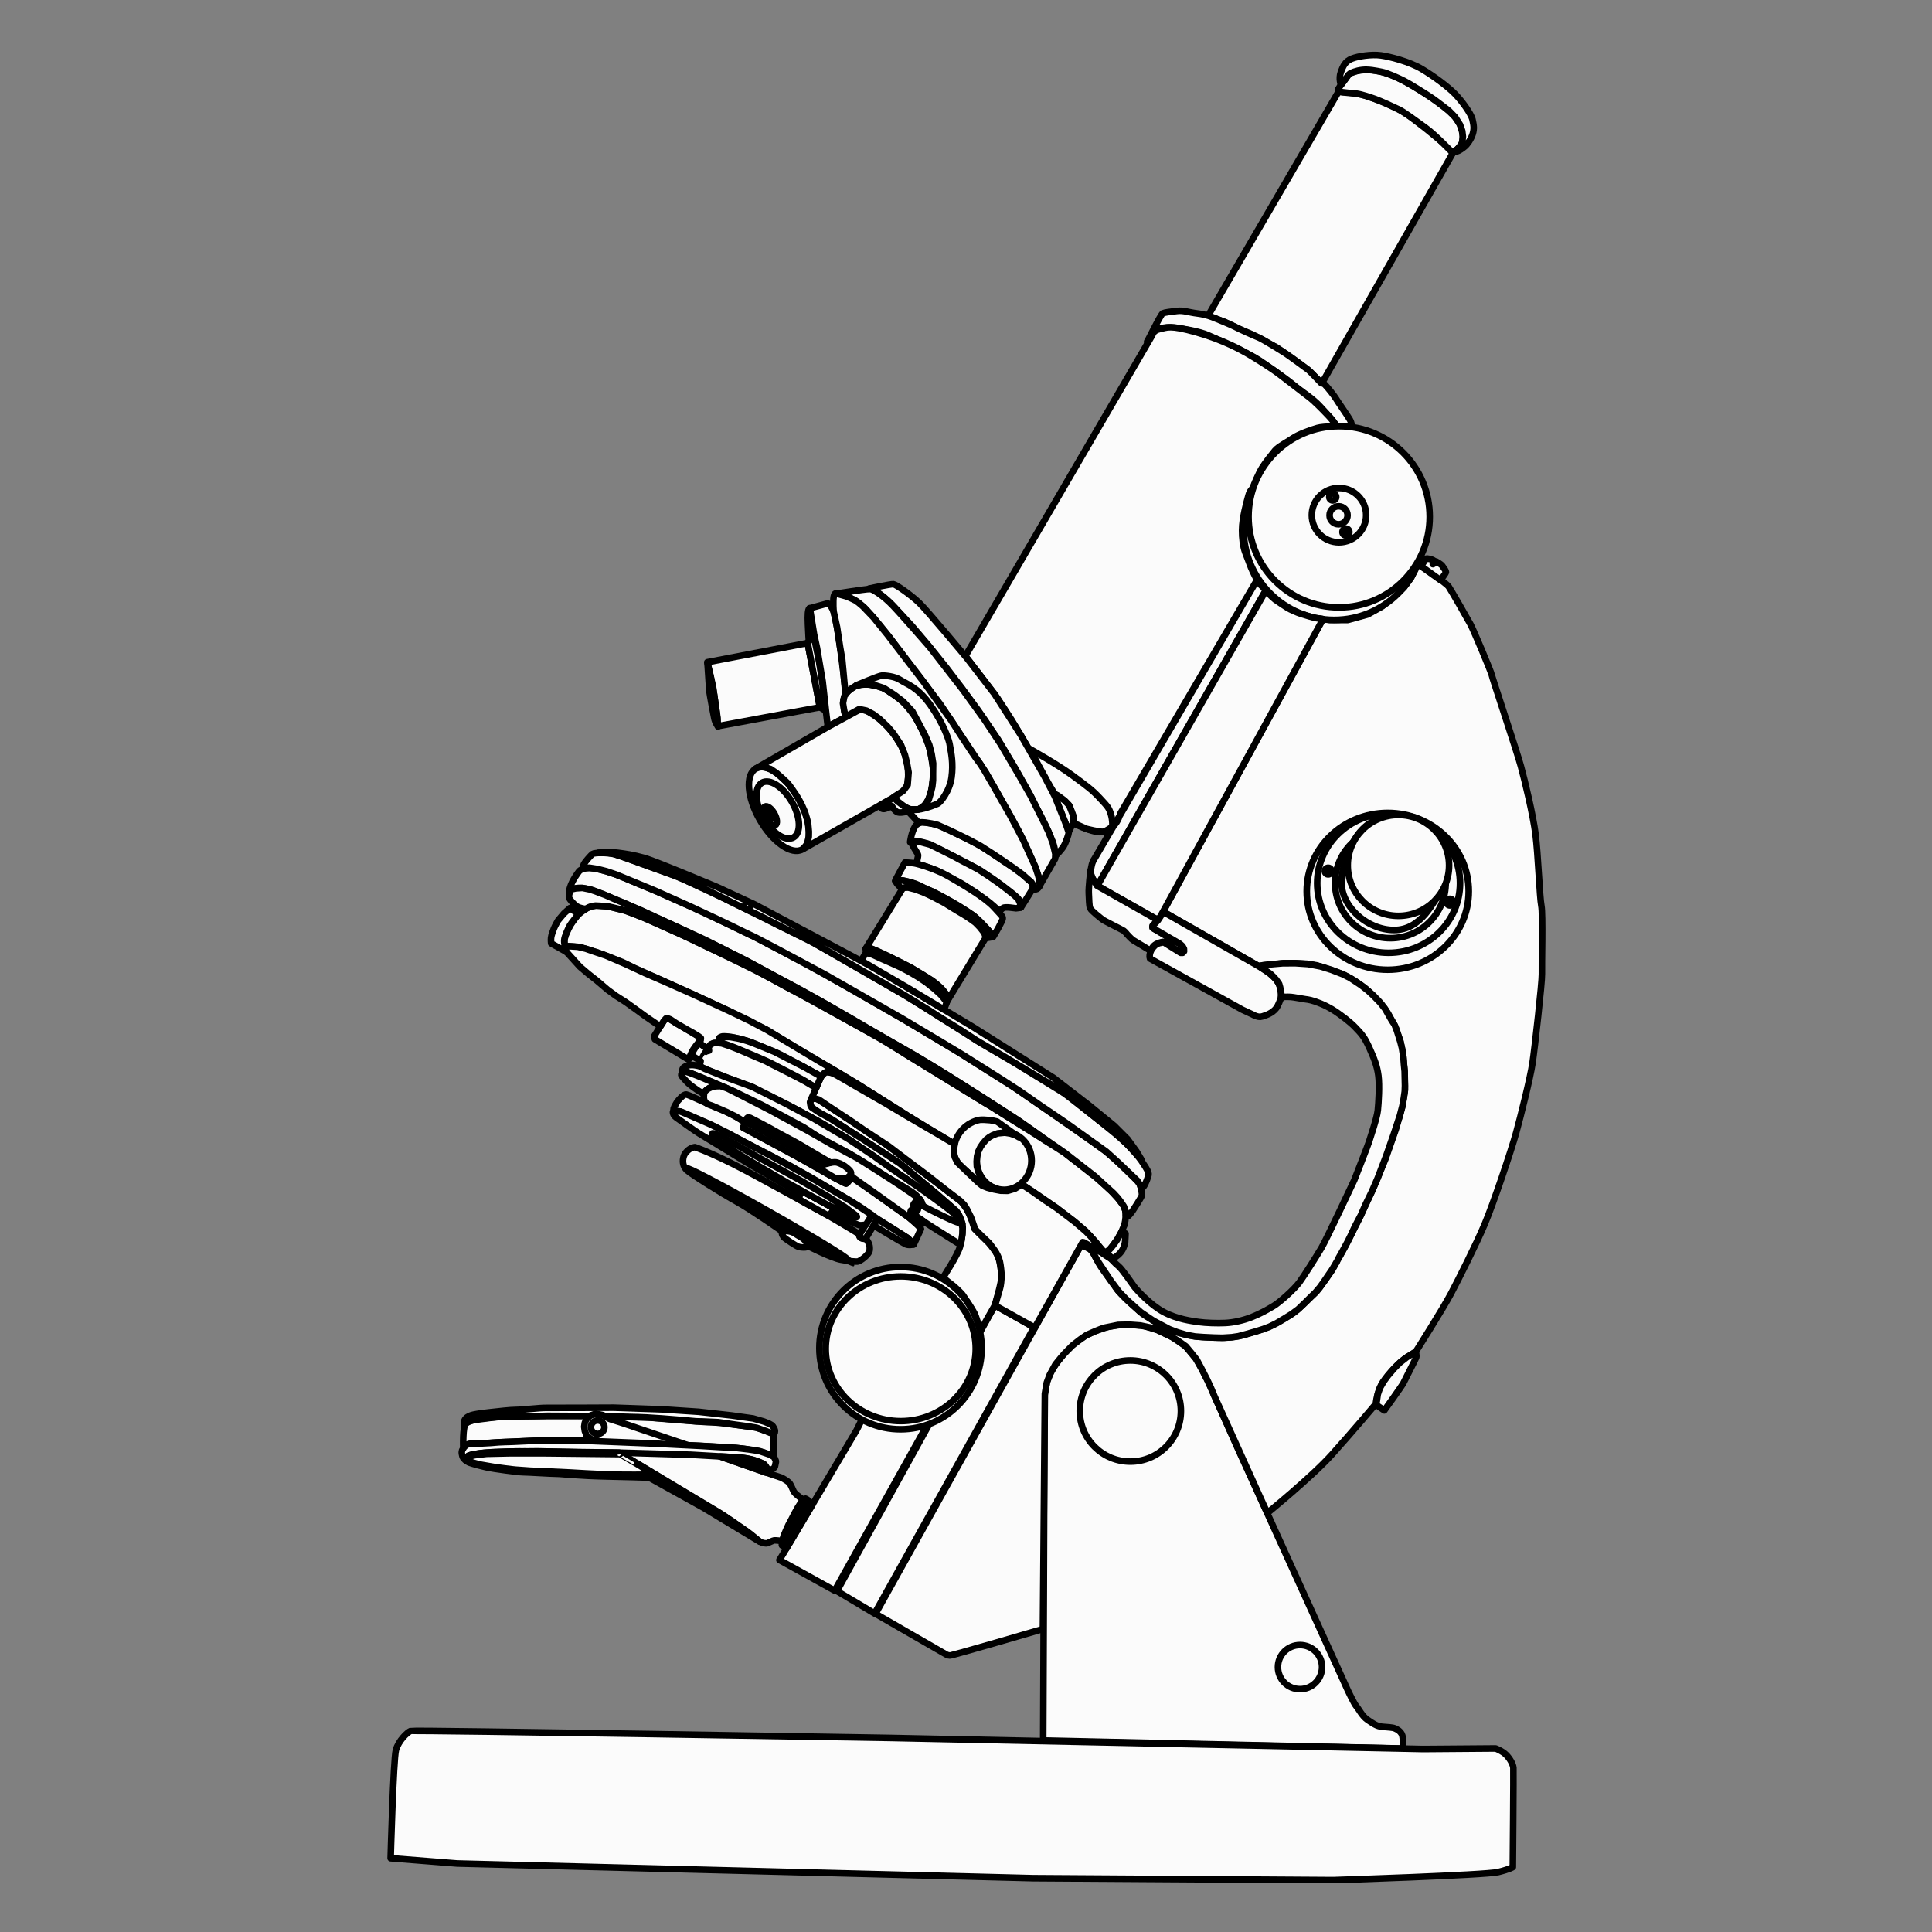 <svg xmlns="http://www.w3.org/2000/svg" xmlns:xlink="http://www.w3.org/1999/xlink" width="500" zoomAndPan="magnify" viewBox="0 0 375 375" height="500" preserveAspectRatio="xMidYMid meet" version="1.0"><rect x="0" y="0" width="375" height="375" fill="#808080" stroke="none"/><defs><clipPath id="b5eadd1d64"><path d="M 75.105 335 L 294 335 L 294 365 L 75.105 365 Z M 75.105 335 " clip-rule="nonzero"/></clipPath><clipPath id="784271d9d9"><path d="M 75.105 335 L 295 335 L 295 365.41 L 75.105 365.41 Z M 75.105 335 " clip-rule="nonzero"/></clipPath></defs><path stroke-linecap="round" transform="matrix(0.213, 0, 0, 0.213, 113.7, 93.327)" fill-opacity="1" fill="#fbfbfb" fill-rule="nonzero" stroke-linejoin="round" d="M 472.774 703.491 L 463.807 692.628 L 454.967 683.288 L 444.991 674.81 L 428.689 662.314 L 411.396 650.441 L 399.402 642.477 L 397 640.844 L 323.867 597.006 L 292.16 577.94 L 279.397 569.848 L 250.734 551.663 L 232.927 540.8 L 192.492 517.312 L 165.461 500.632 L 126.822 481.437 L 100.8 469.308 L 68.965 454.903 L 44.85 444.169 L 33.48 438.608 L 20.717 433.562 L 10.612 429.782 L -3.655 425.451 L -10.348 424.479 L -15.006 424.112 L -18.582 424.295 L -19.462 421.525 L -19.371 417.689 L -18.032 413.23 L -15.446 407.689 L -13.759 404.551 L -11.247 400.807 L -8.478 397.064 L -6.424 394.917 L -2.94 392.146 L 0.801 389.651 L 4.121 388.036 L 9.659 387.045 L 20.002 387.761 L 35.644 391.614 L 51.177 397.413 L 93.611 416.442 L 152.917 445.013 L 213.287 477.529 L 269.732 508.963 L 324.747 542.91 L 363.331 566.49 L 409.782 595.428 L 436.574 612.567 L 466.227 635.798 L 472.572 641.413 L 478.826 647.23 L 485.152 654.185 L 489.902 660.35 L 491.681 664.736 L 492.121 669.635 L 491.589 674.37 L 490.782 678.315 L 489.26 681.71 L 487.573 685.802 L 484.529 691.16 L 480.513 696.518 L 477.56 700.28 L 474.259 702.867 Z M 472.774 703.491 " stroke="#000000" stroke-width="6" stroke-opacity="1" stroke-miterlimit="4"/><path stroke-linecap="round" transform="matrix(0.213, 0, 0, 0.213, 113.7, 93.327)" fill-opacity="1" fill="#fbfbfb" fill-rule="nonzero" stroke-linejoin="round" d="M 416.824 1147.892 L 418.089 833.263 L 420.235 821.133 C 420.235 821.133 423.902 811.793 424.141 811.279 C 424.398 810.784 430.211 802.435 430.211 802.435 L 436.519 794.361 L 444.35 786.782 L 455.224 779.075 L 463.935 774.91 L 476.185 770.854 L 486.161 769.35 L 497.916 769.221 C 497.916 769.221 507.892 770.102 508.387 770.102 C 508.9 770.102 520.894 773.9 520.894 773.9 L 534.794 780.47 L 546.549 788.672 L 555.755 799.664 L 561.311 809.261 L 566.758 819.996 L 592.266 877.596 L 694.576 1102.549 C 694.576 1102.549 700.132 1114.422 702.278 1116.826 C 704.423 1119.23 707.577 1125.799 712.254 1128.955 C 716.93 1132.111 720.469 1134.882 725.769 1135.396 C 731.087 1135.891 735.122 1135.891 737.395 1136.919 C 739.669 1137.928 741.943 1139.176 743.575 1142.094 C 745.226 1144.993 744.602 1155.232 744.602 1155.232 Z M 416.824 1147.892 " stroke="#000000" stroke-width="6" stroke-opacity="1" stroke-miterlimit="4"/><path stroke-linecap="round" transform="matrix(0.213, 0, 0, 0.213, 108.221, 85.874)" fill-opacity="1" fill="#fbfbfb" fill-rule="evenodd" stroke-linejoin="round" d="M 568.036 882.66 C 568.036 908.112 547.405 928.737 521.952 928.737 C 496.498 928.737 475.867 908.112 475.867 882.66 C 475.867 857.209 496.498 836.565 521.952 836.565 C 547.405 836.565 568.036 857.209 568.036 882.66 Z M 568.036 882.66 " stroke="#000000" stroke-width="6" stroke-opacity="1" stroke-miterlimit="4"/><path stroke-linecap="round" transform="matrix(0.213, 0, 0, 0.213, 113.7, 93.327)" fill-opacity="1" fill="#fbfbfb" fill-rule="nonzero" stroke-linejoin="round" d="M 228.875 1011.698 L 263.222 1032.159 L 408.48 771.46 L 372.867 751.256 Z M 228.875 1011.698 " stroke="#000000" stroke-width="6" stroke-opacity="1" stroke-miterlimit="4"/><path stroke-linecap="round" transform="matrix(0.213, 0, 0, 0.213, 113.7, 93.327)" fill-opacity="1" fill="#fbfbfb" fill-rule="nonzero" stroke-linejoin="round" d="M 264.011 1032.397 L 328.323 1069.464 C 328.323 1069.464 329.662 1070.364 331.808 1070.455 C 333.935 1070.547 416.567 1046.325 416.567 1046.325 L 418.328 831.997 L 420.106 821.757 L 422.747 814.692 L 427.937 805.224 L 432.741 799.278 L 436.262 795.241 L 443.469 787.92 L 450.42 782.488 L 456.471 778.304 L 464.558 774.781 C 464.558 774.781 472.26 771.625 472.902 771.625 C 473.526 771.625 485.024 769.221 485.024 769.221 L 495.128 768.964 L 505.489 769.717 L 515.722 771.863 L 521.664 774.01 L 528.467 777.424 L 534.152 780.213 L 540.607 784.25 L 546.787 788.672 L 551.849 794.728 L 556.763 800.93 L 560.944 808.747 L 566.116 818.858 L 569.655 826.436 L 572.938 834.272 L 621.057 940.61 C 621.057 940.61 661.347 907.911 679.795 887.45 C 698.243 866.972 719.956 841.208 719.956 841.208 C 719.956 841.208 720.964 829.079 726.521 821.005 C 732.077 812.913 741.687 802.563 748.508 798.526 C 755.33 794.471 756.596 793.223 756.596 793.223 C 756.596 793.223 781.096 754.559 788.413 740.668 C 795.748 726.777 811.152 696.206 818.983 677.764 C 826.813 659.323 843.501 609.814 847.792 594.143 C 852.083 578.491 860.665 544.14 862.683 530.744 C 864.718 517.348 871.54 456.225 871.283 449.398 C 871.027 442.572 872.292 394.587 870.77 387.265 C 869.266 379.925 867.744 339.757 865.47 322.086 C 863.196 304.396 855.879 273.825 852.083 259.934 C 848.287 246.043 825.804 178.845 825.548 176.827 C 825.309 174.808 809.135 136.145 806.109 130.603 C 803.065 125.043 788.926 100.289 786.395 96.49 C 783.883 92.71 757.861 75.571 757.861 75.571 L 752.305 88.068 L 745.483 97.298 L 736.882 104.876 L 725.769 114.308 L 712.639 121.758 L 694.447 126.805 L 677.778 126.805 L 671.469 126.034 L 526.065 392.55 L 613.062 442.205 L 625.55 440.774 L 636.095 439.526 L 646.639 439.526 L 657.184 440.058 L 665.931 441.489 L 676.292 444.884 L 690.046 449.71 L 700.572 455.417 L 709.87 462.023 L 717.737 468.996 L 724.522 476.134 L 730.94 485.071 L 737.377 496.87 L 742.384 510.798 L 744.694 522.23 L 746.125 537.589 L 746.491 555.095 L 743.979 570.637 L 738.092 591.189 L 728.556 618.402 L 717.443 645.175 L 705.303 671.452 L 692.43 696.959 L 680.308 718.942 C 680.308 718.942 667.93 737.384 664.647 740.155 C 661.365 742.944 649.225 755.826 643.412 759.367 C 637.617 762.89 626.742 770.469 613.612 774.267 C 600.482 778.066 593.403 781.332 576.477 780.837 C 559.551 780.323 553.994 780.084 540.864 776.543 C 527.715 773.001 510.551 760.872 508.772 760.119 C 507.012 759.367 486.033 740.412 483.263 735.622 C 480.476 730.814 471.142 719.694 467.346 712.886 C 463.55 706.06 461.533 701.253 458.764 699.748 C 455.976 698.225 451.428 696.206 451.428 696.206 Z M 264.011 1032.397 " stroke="#000000" stroke-width="6" stroke-opacity="1" stroke-miterlimit="4"/><path stroke-linecap="round" transform="matrix(0.254, 0, 0, 0.246, 85.204, 71.597)" fill-opacity="1" fill="#fbfbfb" fill-rule="evenodd" stroke-linejoin="round" d="M 786.907 412.217 C 786.907 446.403 759.194 474.109 725.02 474.109 C 690.83 474.109 663.133 446.403 663.133 412.217 C 663.133 378.046 690.83 350.324 725.02 350.324 C 759.194 350.324 786.907 378.046 786.907 412.217 Z M 786.907 412.217 " stroke="#000000" stroke-width="5.114" stroke-opacity="1" stroke-miterlimit="4"/><path stroke-linecap="round" transform="matrix(0.236, 0, 0, 0.23, 95.116, 82.864)" fill-opacity="1" fill="#fbfbfb" fill-rule="evenodd" stroke-linejoin="round" d="M 797.77 385.065 C 797.77 417.5 771.478 443.811 739.038 443.811 C 706.599 443.811 680.307 417.5 680.307 385.065 C 680.307 352.629 706.599 326.335 739.038 326.335 C 771.478 326.335 797.77 352.629 797.77 385.065 Z M 797.77 385.065 " stroke="#000000" stroke-width="5.476" stroke-opacity="1" stroke-miterlimit="4"/><path stroke-linecap="round" transform="matrix(0.213, 0, 0, 0.213, 114.346, 84.4)" fill-opacity="1" fill="#fbfbfb" fill-rule="evenodd" stroke-linejoin="round" d="M 780.595 408.318 C 780.595 436.136 758.021 458.707 730.183 458.707 C 702.364 458.707 679.79 436.136 679.79 408.318 C 679.79 380.481 702.364 357.91 730.183 357.91 C 758.021 357.91 780.595 380.481 780.595 408.318 Z M 780.595 408.318 " stroke="#000000" stroke-width="6" stroke-opacity="1" stroke-miterlimit="4"/><path stroke-linecap="round" transform="matrix(0.213, 0, 0, 0.213, 113.7, 93.327)" fill-opacity="1" fill="#fbfbfb" fill-rule="evenodd" stroke-linejoin="round" d="M 739.156 304.965 C 714.803 304.965 701.801 319.957 694.319 340.105 C 692.118 345.684 689.771 353.152 688.799 361.96 C 686.122 386.311 711.172 409.322 736.625 409.322 C 760.96 409.322 772.642 384.953 782.599 366.53 C 785.093 361.924 785.258 356.492 785.258 351.06 C 785.258 325.609 764.61 304.965 739.156 304.965 Z M 739.156 304.965 " stroke="#000000" stroke-width="6" stroke-opacity="1" stroke-miterlimit="4"/><path stroke-linecap="round" transform="matrix(0.28, 0, 0, 0.257, 85.734, 63.559)" fill-opacity="1" fill="#fbfbfb" fill-rule="evenodd" stroke-linejoin="round" d="M 408.88 629.281 C 408.88 641.371 400.357 651.167 389.853 651.167 C 379.349 651.167 370.826 641.371 370.826 629.281 C 370.826 617.191 379.349 607.395 389.853 607.395 C 400.357 607.395 408.88 617.191 408.88 629.281 Z M 408.88 629.281 " stroke="#000000" stroke-width="4.761" stroke-opacity="1" stroke-miterlimit="4"/><path stroke-linecap="round" transform="matrix(0.213, 0, 0, 0.213, 112.559, 93.479)" fill-opacity="1" fill="#fbfbfb" fill-rule="evenodd" stroke-linejoin="round" d="M 676.297 1080.292 C 676.297 1091.393 667.292 1100.403 656.198 1100.403 C 645.103 1100.403 636.099 1091.393 636.099 1080.292 C 636.099 1069.208 645.103 1060.198 656.198 1060.198 C 667.292 1060.198 676.297 1069.208 676.297 1080.292 Z M 676.297 1080.292 " stroke="#000000" stroke-width="6" stroke-opacity="1" stroke-miterlimit="4"/><g clip-path="url(#b5eadd1d64)"><path fill="#fbfbfb" d="M 75.82 360.527 C 75.82 360.527 76.355 341.383 76.84 339.555 C 77.324 337.727 79.102 336.059 79.691 335.844 C 80.285 335.629 172.57 337.188 172.57 337.188 L 276.211 339.34 L 290.309 339.23 C 290.309 339.23 291.602 339.715 292.352 340.469 C 293.105 341.223 293.699 342.297 293.754 342.996 C 293.805 343.695 293.645 362.246 293.645 362.246 C 293.645 362.246 293.16 362.625 290.793 363.215 C 288.426 363.809 258.773 364.773 258.773 364.773 L 200.555 364.398 L 88.734 361.547 Z M 75.82 360.527 " fill-opacity="1" fill-rule="nonzero"/></g><g clip-path="url(#784271d9d9)"><path stroke-linecap="round" transform="matrix(0.213, 0, 0, 0.213, 113.7, 93.327)" fill="none" stroke-linejoin="round" d="M -177.832 1255.203 C -177.832 1255.203 -175.32 1165.27 -173.046 1156.682 C -170.772 1148.094 -162.428 1140.259 -159.659 1139.25 C -156.871 1138.24 276.371 1145.562 276.371 1145.562 L 762.922 1155.673 L 829.105 1155.159 C 829.105 1155.159 835.175 1157.434 838.696 1160.976 C 842.235 1164.518 845.023 1169.564 845.28 1172.848 C 845.518 1176.133 844.766 1263.277 844.766 1263.277 C 844.766 1263.277 842.492 1265.057 831.379 1267.828 C 820.266 1270.617 681.06 1275.15 681.06 1275.15 L 407.746 1273.388 L -117.206 1259.993 Z M -177.832 1255.203 " stroke="#000000" stroke-width="6" stroke-opacity="1" stroke-miterlimit="4"/></g><path stroke-linecap="round" transform="matrix(0.213, 0, 0, 0.213, 113.7, 93.327)" fill-opacity="1" fill="#fbfbfb" fill-rule="nonzero" stroke-linejoin="round" d="M 176.446 983.403 L 226.839 1011.313 L 318.311 847.466 C 318.311 847.466 311.525 853.007 307.234 854.806 C 302.943 856.586 295.626 858.549 291.867 858.641 C 288.126 858.733 280.442 858.366 276.701 857.393 C 272.942 856.402 267.312 855.338 264.634 854.255 C 261.957 853.191 258.748 851.943 256.694 850.787 C 254.64 849.613 254.457 849.521 254.457 849.521 C 254.457 849.521 246.956 865.063 246.333 865.871 C 245.709 866.678 176.115 984.485 176.446 983.384 Z M 176.446 983.403 " stroke="#000000" stroke-width="6" stroke-opacity="1" stroke-miterlimit="4"/><path stroke-linecap="round" transform="matrix(0.213, 0, 0, 0.213, 113.7, 93.327)" fill-opacity="1" fill="#fbfbfb" fill-rule="nonzero" stroke-linejoin="round" d="M 326.361 724.759 C 326.361 724.759 338.868 705.638 341.013 697.968 C 343.159 690.279 343.874 680.095 343.324 678.131 C 342.792 676.168 341.545 670.149 338.006 666.112 C 334.467 662.075 291.023 625.192 282.936 619.888 C 274.849 614.567 224.327 581.996 224.327 581.996 C 224.327 581.996 206.52 572.894 205.768 570.876 C 204.998 568.857 203.751 566.453 204.503 564.93 C 205.255 563.425 207.786 562.655 210.316 563.169 C 212.829 563.682 273.088 604.346 273.088 604.346 L 341.674 656.387 C 341.674 656.387 343.196 657.268 344.443 659.8 C 345.708 662.314 347.083 662.589 349.761 668.846 C 352.438 675.104 354.217 681.526 354.217 681.526 L 366.724 694.041 C 366.724 694.041 372.739 700.463 375.141 705.638 C 377.543 710.831 378.68 720.171 378.809 725.475 C 378.937 730.778 372.61 751.623 372.61 751.623 L 359.48 774.744 C 359.48 774.744 356.197 762.744 354.309 758.817 C 352.401 754.908 345.47 744.669 343.819 742.283 C 342.169 739.879 335.86 734.062 332.578 731.659 C 329.295 729.273 325.499 725.86 325.499 725.86 Z M 326.361 724.759 " stroke="#000000" stroke-width="6" stroke-opacity="1" stroke-miterlimit="4"/><path stroke-linecap="round" transform="matrix(0.213, 0, 0, 0.213, 113.7, 93.327)" fill-opacity="1" fill="#fbfbfb" fill-rule="nonzero" stroke-linejoin="round" d="M 99.535 607.245 C 99.535 607.245 109.896 610.53 132.379 621.65 C 154.861 632.77 207.657 662.571 213.709 665.598 C 219.779 668.645 248.112 685.637 249.01 686.352 C 249.909 687.068 249.359 686.793 249.359 686.793 C 249.359 686.793 248.735 687.692 249.634 689.031 C 250.532 690.371 252.586 690.646 253.466 690.646 C 254.365 690.646 254.897 690.738 254.897 690.738 C 254.897 690.738 255.979 691.087 256.951 693.05 C 257.941 695.014 259.096 696.812 258.656 701.087 C 258.216 705.381 249.634 711.363 247.671 711.455 C 245.709 711.547 241.143 711.363 232.396 709.749 C 223.648 708.152 202.211 697.16 202.211 697.16 C 202.211 697.16 202.211 692.958 195.866 688.94 C 189.521 684.921 186.752 683.416 183.267 683.49 C 179.783 683.581 178.353 683.49 178.353 683.49 C 178.353 683.49 150.222 663.855 137.55 656.882 C 124.86 649.909 95.39 631.522 91.998 628.128 C 88.605 624.733 88.238 620.806 88.77 617.576 C 89.32 614.365 90.751 612.053 93.593 609.723 C 96.454 607.392 99.846 607.043 99.535 607.245 Z M 99.535 607.245 " stroke="#000000" stroke-width="6" stroke-opacity="1" stroke-miterlimit="4"/><path stroke-linecap="round" transform="matrix(0.186, 0.105, 0.123, 0.305, 37.524, 22.572)" fill-opacity="1" fill="#fbfbfb" fill-rule="evenodd" stroke-linejoin="round" d="M 264.59 637.411 C 264.587 638.937 227.066 640.179 180.773 640.174 C 134.468 640.186 96.959 638.938 96.945 637.405 C 96.948 635.879 134.458 634.654 180.763 634.642 C 227.056 634.647 264.593 635.886 264.59 637.411 Z M 264.59 637.411 " stroke="#000000" stroke-width="6.113" stroke-opacity="1" stroke-miterlimit="4"/><path stroke-linecap="round" transform="matrix(0.213, 0, 0, 0.213, 113.7, 93.327)" fill-opacity="1" fill="#fbfbfb" fill-rule="nonzero" stroke-linejoin="round" d="M 178.719 683.948 C 178.371 686.628 179.783 688.94 181.305 690.096 C 182.827 691.27 191.575 697.344 194.087 698.06 C 196.581 698.775 200.689 698.684 201.404 698.317 C 202.119 697.968 201.771 697.344 201.844 696.445 C 201.936 695.546 200.249 691.435 195.682 689.031 C 191.134 686.628 190.236 685.013 186.128 684.022 C 182.02 683.049 178.628 684.114 178.719 683.948 Z M 178.719 683.948 " stroke="#000000" stroke-width="6" stroke-opacity="1" stroke-miterlimit="4"/><path stroke-linecap="round" transform="matrix(0.213, 0, 0, 0.213, 113.7, 93.327)" fill-opacity="1" fill="#fbfbfb" fill-rule="nonzero" stroke-linejoin="round" d="M 259.738 670.094 L 249.817 686.352 C 249.817 686.352 248.918 687.747 249.505 688.499 C 250.092 689.252 250.441 689.876 251.596 690.151 C 252.769 690.426 254.016 690.995 254.768 690.554 C 255.539 690.114 264.946 673.856 264.946 673.856 C 264.946 673.856 265.276 673.489 265.129 672.645 C 265.001 671.801 261.297 669.525 260.673 669.434 C 260.05 669.342 259.811 670.002 259.738 670.094 Z M 259.738 670.094 " stroke="#000000" stroke-width="6" stroke-opacity="1" stroke-miterlimit="4"/><path stroke-linecap="round" transform="matrix(0.213, 0, 0, 0.213, 113.7, 93.327)" fill-opacity="1" fill="#fbfbfb" fill-rule="nonzero" stroke-linejoin="round" d="M 195.774 646.863 C 195.774 646.863 194.619 652.313 194.619 653.561 L 194.619 654.9 L 220.696 669.47 C 220.696 669.47 221.686 669.195 223.208 667.672 C 224.712 666.167 226.051 662.938 226.051 662.938 C 226.051 662.938 200.432 648.386 195.774 646.863 Z M 195.774 646.863 " stroke="#000000" stroke-width="6" stroke-opacity="1" stroke-miterlimit="4"/><path stroke-linecap="round" transform="matrix(0.213, 0, 0, 0.213, 113.7, 93.327)" fill-opacity="1" fill="#fbfbfb" fill-rule="nonzero" stroke-linejoin="round" d="M 75.64 490.044 L 104.229 507.183 C 104.229 507.183 105.036 507.898 105.036 508.614 C 105.036 509.33 100.122 514.596 97.884 518.266 C 95.647 521.918 93.777 527.459 93.777 527.459 L 62.968 508.889 C 62.968 508.889 61.978 506.65 62.601 505.678 C 63.243 504.687 61.446 507.458 63.243 504.595 C 65.022 501.733 71.807 490.668 72.706 490.135 C 73.604 489.585 75.732 490.135 75.658 490.044 Z M 75.64 490.044 " stroke="#000000" stroke-width="6" stroke-opacity="1" stroke-miterlimit="4"/><path stroke-linecap="round" transform="matrix(0.213, 0, 0, 0.213, 113.7, 93.327)" fill-opacity="1" fill="#fbfbfb" fill-rule="nonzero" stroke-linejoin="round" d="M 102.982 512.284 L 111.821 517.899 C 111.821 517.899 109.951 518.89 107.805 522.633 C 105.66 526.395 104.669 528.707 104.669 528.707 L 96.014 523.349 C 96.014 523.349 98.343 517.642 102.982 512.284 Z M 102.982 512.284 " stroke="#000000" stroke-width="6" stroke-opacity="1" stroke-miterlimit="4"/><path stroke-linecap="round" transform="matrix(0.213, 0, 0, 0.213, 113.7, 93.327)" fill-opacity="1" fill="#fbfbfb" fill-rule="nonzero" stroke-linejoin="round" d="M -14.474 389.375 L -19.921 394.293 L -25.276 400.642 C -25.276 400.642 -28.32 406 -29.108 408.129 C -29.915 410.276 -31.346 414.038 -31.621 416.35 C -31.877 418.68 -31.529 421.525 -31.529 421.525 L -17.959 429.122 C -17.959 429.122 -19.829 422.167 -19.646 418.68 C -19.462 415.194 -15.721 407.248 -14.474 405.101 C -13.227 402.954 -6.607 394.825 -6.607 394.825 Z M -14.474 389.375 " stroke="#000000" stroke-width="6" stroke-opacity="1" stroke-miterlimit="4"/><path stroke-linecap="round" transform="matrix(0.213, 0, 0, 0.213, 113.7, 93.327)" fill-opacity="1" fill="#fbfbfb" fill-rule="nonzero" stroke-linejoin="round" d="M 720.084 841.924 L 727.676 847.117 C 727.676 847.117 744.089 824.381 745.098 822.106 C 746.106 819.83 756.211 800.379 756.724 798.856 C 757.219 797.352 756.339 793.682 756.339 793.682 L 748.252 798.599 L 742.072 803.407 L 736.754 808.71 L 731.326 815.023 L 727.291 820.454 L 723.752 826.528 L 721.735 832.327 L 720.854 838.401 Z M 720.084 841.924 " stroke="#000000" stroke-width="6" stroke-opacity="1" stroke-miterlimit="4"/><path stroke-linecap="round" transform="matrix(0.213, 0, 0, 0.213, 113.7, 93.327)" fill-opacity="1" fill="#fbfbfb" fill-rule="nonzero" stroke-linejoin="round" d="M 488.196 684.426 L 491.846 685.93 C 491.846 685.93 491.607 692.628 491.351 694.151 C 491.094 695.656 492.103 690.61 490.966 695.784 C 489.829 700.959 486.674 704.115 484.914 705.638 C 483.135 707.161 480.109 708.923 480.109 708.923 L 474.168 703.491 C 474.168 703.491 478.33 699.821 480.366 696.922 C 482.383 694.023 484.272 691.747 485.152 689.857 C 486.051 687.949 488.196 684.554 488.196 684.426 Z M 488.196 684.426 " stroke="#000000" stroke-width="6" stroke-opacity="1" stroke-miterlimit="4"/><path stroke-linecap="round" transform="matrix(0.213, 0, 0, 0.213, 113.7, 93.327)" fill-opacity="1" fill="#fbfbfb" fill-rule="nonzero" stroke-linejoin="round" d="M 335.732 607.484 C 334.76 613.668 336.025 616.585 339.308 621.742 C 340.023 622.824 346.35 628.898 348.33 630.311 C 350.293 631.743 358.416 640.184 360.654 641.78 C 362.873 643.395 368.411 644.643 370.391 645.358 L 378.423 646.698 L 366.449 642.055 L 362.249 637.853 L 359.572 633.835 L 357.793 629.816 L 356.362 624.825 L 356.179 620.347 L 356.546 615.521 L 357.701 611.154 L 359.48 607.392 L 361.809 603.924 L 364.853 600.346 L 367.696 598.107 L 370.648 596.419 L 375.379 594.62 L 381.908 593.997 L 386.914 594.804 L 391.645 596.419 L 394.763 598.199 L 374.847 583.904 C 374.847 583.904 370.575 582.858 368.392 582.601 C 365.22 582.253 360.434 582.051 358.82 582.344 C 347.633 584.381 336.906 594.419 335.732 607.484 Z M 335.732 607.484 " stroke="#000000" stroke-width="6" stroke-opacity="1" stroke-miterlimit="4"/><path stroke-linecap="round" transform="matrix(0.213, 0, 0, 0.213, 113.7, 93.327)" fill-opacity="1" fill="#fbfbfb" fill-rule="nonzero" stroke-linejoin="round" d="M -17.592 429.305 L -12.586 434.828 L -5.36 442.792 L 2.323 449.307 L 10.264 455.564 L 20.002 463.858 L 27.594 469.4 L 36.176 474.85 L 46.794 482.447 L 55.009 488.429 L 62.07 493.255 L 66.269 496.099 L 68.14 496.907 L 71.184 492.007 L 73.146 489.86 L 74.576 489.768 L 77.162 490.833 L 82.7 494.503 L 92.621 500.21 L 97.444 502.889 L 103.074 506.375 L 104.853 507.806 L 104.669 509.678 L 103.331 510.853 L 102.891 511.917 L 111.913 518.082 C 111.913 518.082 112.005 515.312 113.435 514.064 C 114.866 512.816 117.451 512.266 118.698 512.266 L 123.705 512.266 C 123.705 512.266 121.192 510.761 121.376 508.871 C 121.559 506.999 123.613 506.467 124.585 506.283 C 125.575 506.118 127.281 506.283 127.281 506.283 C 127.281 506.283 129.334 506.32 132.617 506.834 C 135.918 507.329 142.85 509.091 147.159 510.357 C 151.45 511.623 172.283 520.596 175.199 521.734 C 178.096 522.872 214.974 542.947 214.974 542.947 C 214.974 542.947 215.983 540.304 218.018 539.295 C 220.036 538.286 223.942 539.167 227.866 541.057 C 231.772 542.947 309.71 588.804 309.71 588.804 L 247.066 549.388 L 208.409 526.395 L 165.222 500.503 L 148.535 491.677 L 130.105 482.832 L 96.381 467.29 L 73.641 457.179 L 54.441 448.848 L 35.369 440.003 L 18.058 432.553 L 7.587 429.011 L -0.006 426.369 L -7.451 424.607 L -15.795 424.094 L -18.821 424.35 Z M -17.592 429.305 " stroke="#000000" stroke-width="6" stroke-opacity="1" stroke-miterlimit="4"/><path stroke-linecap="round" transform="matrix(0.213, 0, 0, 0.213, 113.7, 93.327)" fill-opacity="1" fill="#fbfbfb" fill-rule="nonzero" stroke-linejoin="round" d="M 670.699 -88.717 L 659.843 -99.58 L 649.738 -107.415 L 637.599 -116.003 L 629.53 -121.563 L 618.912 -127.123 L 607.799 -133.179 L 596.429 -137.986 L 582.29 -144.794 L 573.194 -148.079 L 566.868 -150.116 L 685.847 -354.48 C 685.847 -354.48 701.764 -354.223 712.125 -350.443 C 722.486 -346.645 738.147 -342.094 754.56 -329.469 C 770.991 -316.844 786.395 -303.944 788.156 -301.173 L 789.935 -298.402 L 670.699 -88.735 Z M 670.699 -88.717 " stroke="#000000" stroke-width="6" stroke-opacity="1" stroke-miterlimit="4"/><path stroke-linecap="round" transform="matrix(0.213, 0, 0, 0.213, 113.7, 93.327)" fill-opacity="1" fill="#fbfbfb" fill-rule="nonzero" stroke-linejoin="round" d="M 685.737 -354.847 C 685.737 -354.847 684.985 -355.599 685.48 -356.737 C 685.993 -357.875 695.346 -370.646 695.346 -370.646 C 695.346 -370.646 706.459 -377.968 727.419 -372.023 C 748.398 -366.096 779.335 -342.975 781.737 -340.956 C 784.14 -338.938 794.373 -331.231 796.885 -323.909 C 799.416 -316.569 799.672 -312.917 798.535 -308.495 C 797.398 -304.073 790.063 -298.769 790.063 -298.769 C 790.063 -298.769 773.907 -315.56 765.435 -321.634 C 756.981 -327.689 745.996 -335.91 741.448 -338.185 C 736.9 -340.442 724.009 -346.259 719.461 -347.911 C 714.913 -349.544 707.082 -352.205 702.406 -352.829 C 697.73 -353.452 691.036 -353.581 685.737 -354.847 Z M 685.737 -354.847 " stroke="#000000" stroke-width="6" stroke-opacity="1" stroke-miterlimit="4"/><path stroke-linecap="round" transform="matrix(0.213, 0, 0, 0.213, 113.7, 93.327)" fill-opacity="1" fill="#fbfbfb" fill-rule="nonzero" stroke-linejoin="round" d="M 688.139 -361.031 C 688.139 -361.031 685.993 -366.353 688.01 -372.151 C 690.028 -377.968 692.063 -382.262 697.987 -384.666 C 703.928 -387.051 716.178 -388.831 724.522 -387.694 C 732.848 -386.556 750.544 -382.005 761.785 -375.307 C 773.027 -368.628 785.644 -359.141 791.97 -352.7 C 798.279 -346.259 806.751 -334.644 808.016 -329.212 C 809.263 -323.78 809.648 -320.881 808.255 -316.202 C 806.879 -311.523 803.212 -306.476 801.066 -304.715 C 798.92 -302.935 796.133 -300.788 793.602 -300.164 L 791.09 -299.522 L 795.124 -303.063 L 798.535 -307.486 L 799.287 -313.67 L 798.664 -318.844 L 796.647 -324.533 L 792.227 -331.487 L 786.652 -337.176 C 786.652 -337.176 776.181 -345.378 771.633 -348.535 C 767.085 -351.691 750.544 -362.059 745.739 -364.444 C 740.935 -366.848 730.574 -371.656 725.274 -372.665 C 719.974 -373.674 713.519 -375.069 707.596 -374.427 C 701.654 -373.803 697.363 -371.656 696.354 -371.142 C 695.346 -370.646 693.824 -368.114 691.807 -365.453 C 689.789 -362.811 688.524 -361.049 688.139 -361.049 Z M 688.139 -361.031 " stroke="#000000" stroke-width="6" stroke-opacity="1" stroke-miterlimit="4"/><path stroke-linecap="round" transform="matrix(0.213, 0, 0, 0.213, 113.7, 93.327)" fill-opacity="1" fill="#fbfbfb" fill-rule="nonzero" stroke-linejoin="round" d="M 511.541 -126.866 C 511.541 -126.866 516.602 -135.968 520.398 -137.729 C 524.176 -139.509 529.238 -140.262 536.555 -139.509 C 543.89 -138.739 559.294 -136.225 567.124 -132.683 C 574.955 -129.142 604.26 -116.26 613.612 -109.948 C 622.965 -103.635 636.59 -94.277 645.191 -87.212 C 653.773 -80.129 662.355 -75.339 669.434 -67.504 C 676.512 -59.668 680.308 -55.888 682.069 -53.099 C 683.829 -50.328 685.095 -48.805 685.095 -48.805 L 690.284 -49.447 L 694.576 -48.567 L 697.106 -48.934 C 697.106 -48.934 698.995 -51.209 696.208 -55.888 C 693.439 -60.549 685.351 -71.926 683.829 -74.587 C 682.326 -77.229 675.76 -85.45 673.725 -87.469 C 671.708 -89.487 670.442 -88.845 670.442 -88.845 C 670.442 -88.845 659.843 -99.965 658.578 -100.974 C 657.312 -101.984 641.395 -113.618 637.984 -115.875 C 634.573 -118.15 616.638 -129.27 612.97 -130.665 C 609.321 -132.041 593.146 -139.381 591.258 -140.519 C 589.35 -141.656 574.698 -147.712 572.681 -148.464 C 570.664 -149.235 565.492 -151.51 557.277 -152.52 C 549.061 -153.529 544.77 -155.547 538.7 -154.795 C 532.648 -154.024 527.844 -153.529 525.827 -152.63 C 523.809 -151.749 511.798 -126.628 511.541 -126.866 Z M 511.541 -126.866 " stroke="#000000" stroke-width="6" stroke-opacity="1" stroke-miterlimit="4"/><path stroke-linecap="round" transform="matrix(0.213, 0, 0, 0.213, 113.7, 93.327)" fill-opacity="1" fill="#fbfbfb" fill-rule="nonzero" stroke-linejoin="round" d="M 345.836 159.853 L 516.364 -132.922 C 516.364 -132.922 516.951 -137.124 523.388 -138.372 C 529.824 -139.638 531.787 -142.317 556.433 -135.344 C 581.08 -128.371 597.694 -118.902 602.701 -116.058 C 607.707 -113.195 623.771 -103.36 632.17 -96.937 C 640.569 -90.515 654.855 -79.431 659.146 -76.22 C 663.437 -73.009 671.121 -65.32 676.824 -59.246 C 682.546 -53.172 684.324 -49.246 684.324 -49.246 C 684.324 -49.246 672.716 -49.778 666.83 -48.181 C 660.925 -46.566 649.152 -42.181 644.677 -39.061 C 640.203 -35.942 630.74 -30.932 628.154 -27.721 C 625.569 -24.51 619.499 -17.188 616.179 -11.738 C 612.878 -6.288 608.862 3.456 608.056 5.768 C 607.249 8.098 605.286 8.098 603.856 13.456 C 602.426 18.815 598.153 33.366 598.061 44.89 C 597.988 52.414 599.033 60.176 600.995 65.35 C 603.673 72.378 606.277 79.186 606.277 79.186 C 606.277 79.186 608.422 84.196 611.265 89.554 C 614.126 94.912 616.454 95.977 617.885 97.775 C 619.315 99.555 619.664 99.738 619.664 99.738 L 466.594 368.566 C 466.594 368.566 467.658 370.897 464.632 366.603 C 461.588 362.327 459.442 358.566 460.157 354.987 C 460.872 351.427 460.872 348.381 463.917 343.739 C 466.942 339.096 612.347 89.187 612.347 89.187 L 487.316 302.837 C 487.316 302.837 484.804 311.59 480.879 314.269 C 476.955 316.948 473.196 320.159 468.373 320.159 C 463.55 320.159 452.84 316.232 447.467 313.553 C 442.112 310.874 445.688 312.122 443.359 305.332 C 441.049 298.543 442.296 297.827 436.941 293.184 C 431.586 288.542 425.333 284.615 425.333 284.615 C 425.333 284.615 418.896 272.467 416.75 267.458 C 414.605 262.466 392.636 226.023 390.857 222.629 C 389.06 219.234 376.92 200.664 375.306 198.333 C 373.692 196.003 346.185 159.743 345.855 159.853 Z M 345.836 159.853 " stroke="#000000" stroke-width="6" stroke-opacity="1" stroke-miterlimit="4"/><path stroke-linecap="round" transform="matrix(0.213, 0, 0, 0.213, 113.7, 93.327)" fill-opacity="1" fill="#fbfbfb" fill-rule="nonzero" stroke-linejoin="round" d="M 404.427 244.245 C 404.427 244.245 430.321 258.705 443.543 268.54 C 456.765 278.358 461.037 281.22 468.373 289.074 C 475.69 296.928 476.772 298.01 478.551 303.901 C 480.329 309.791 479.798 315.149 479.798 315.149 C 479.798 315.149 474.443 319.26 471.582 319.792 C 468.721 320.342 456.214 317.113 456.214 317.113 L 445.872 312.47 L 444.075 310.69 C 444.075 310.69 445.156 309.791 443.359 303.717 C 441.581 297.643 441.214 296.928 439.435 294.799 C 437.638 292.652 430.688 287.294 428.175 286.046 C 425.681 284.78 404.776 244.41 404.427 244.245 Z M 404.427 244.245 " stroke="#000000" stroke-width="6" stroke-opacity="1" stroke-miterlimit="4"/><path stroke-linecap="round" transform="matrix(0.213, 0, 0, 0.213, 113.7, 93.327)" fill-opacity="1" fill="#fbfbfb" fill-rule="nonzero" stroke-linejoin="round" d="M 426.396 284.964 L 440.15 319.81 L 444.258 311.406 L 444.258 305.149 L 442.461 300.69 L 440.499 295.68 L 436.391 291.404 L 430.137 286.762 Z M 426.396 284.964 " stroke="#000000" stroke-width="6" stroke-opacity="1" stroke-miterlimit="4"/><path stroke-linecap="round" transform="matrix(0.257, 0, 0, 0.257, 78.509, 92.621)" fill-opacity="1" fill="#fbfbfb" fill-rule="evenodd" stroke-linejoin="round" d="M 770.605 39.355 C 770.605 77.141 739.973 107.778 702.196 107.778 C 664.403 107.778 633.786 77.141 633.786 39.355 C 633.786 1.569 664.403 -29.053 702.196 -29.053 C 739.973 -29.053 770.605 1.569 770.605 39.355 Z M 770.605 39.355 " stroke="#000000" stroke-width="4.974" stroke-opacity="1" stroke-miterlimit="4"/><path stroke-linecap="round" transform="matrix(0.257, 0, 0, 0.257, 79.461, 90.192)" fill-opacity="1" fill="#fbfbfb" fill-rule="evenodd" stroke-linejoin="round" d="M 770.609 39.351 C 770.609 77.137 739.977 107.774 702.2 107.774 C 664.407 107.774 633.775 77.137 633.775 39.351 C 633.775 1.58 664.407 -29.056 702.2 -29.056 C 739.977 -29.056 770.609 1.58 770.609 39.351 Z M 770.609 39.351 " stroke="#000000" stroke-width="4.974" stroke-opacity="1" stroke-miterlimit="4"/><path stroke-linecap="round" transform="matrix(0.213, 0, 0, 0.213, 113.7, 93.327)" fill-opacity="1" fill="#fbfbfb" fill-rule="nonzero" stroke-linejoin="round" d="M 619.664 100.087 C 619.664 100.087 625.55 106.344 628.228 108.308 C 630.905 110.271 637.874 114.73 639.487 115.813 C 641.101 116.877 648.601 120.272 651.627 121.171 C 654.671 122.07 663.786 125.098 666.811 125.282 C 669.856 125.447 671.818 125.997 671.818 125.997 L 525.698 393.229 L 521.774 400.367 L 466.209 368.933 Z M 619.664 100.087 " stroke="#000000" stroke-width="6" stroke-opacity="1" stroke-miterlimit="4"/><path stroke-linecap="round" transform="matrix(0.213, 0, 0, 0.213, 113.7, 93.327)" fill-opacity="1" fill="#fbfbfb" fill-rule="nonzero" stroke-linejoin="round" d="M 459.974 354.987 C 459.974 354.987 458.012 370.713 458.36 375.888 C 458.727 381.063 458.543 386.971 459.607 389.467 C 460.689 391.963 469.253 398.404 470.683 399.651 C 472.114 400.899 488.912 409.12 490.159 410.001 C 491.406 410.9 493.368 413.396 493.368 413.396 C 493.368 413.396 497.659 418.038 498.741 418.589 C 499.805 419.121 514.989 428.406 514.989 428.406 C 514.989 428.406 515.887 425.011 518.198 423.231 C 520.527 421.433 525.533 419.836 526.78 420.185 C 528.027 420.552 542.313 430.186 542.313 430.186 C 542.313 430.186 544.642 429.837 544.99 428.589 C 545.357 427.342 543.743 423.58 542.68 422.864 C 541.598 422.148 516.419 407.322 516.419 407.322 C 516.419 407.322 516.052 405.01 517.318 404.294 C 518.565 403.578 521.059 400.183 521.059 400.183 L 465.86 368.915 C 465.86 368.915 463 364.107 461.936 362.493 C 460.872 360.878 459.607 355.52 459.974 354.987 Z M 459.974 354.987 " stroke="#000000" stroke-width="6" stroke-opacity="1" stroke-miterlimit="4"/><path stroke-linecap="round" transform="matrix(0.213, 0, 0, 0.213, 113.7, 93.327)" fill-opacity="1" fill="#fbfbfb" fill-rule="nonzero" stroke-linejoin="round" d="M 607.065 486.025 C 607.065 486.025 610.366 487.897 612.255 488.172 C 614.126 488.429 614.474 488.961 619.664 486.998 C 624.835 485.034 627.439 482.814 629.218 480.483 C 631.015 478.153 632.977 472.721 633.142 471.914 C 633.326 471.106 632.886 474.501 633.417 470.482 C 633.949 466.464 633.326 459.05 628.154 453.417 C 622.965 447.802 612.787 442.077 612.787 442.077 L 526.413 392.862 L 521.499 400.367 L 518.821 403.23 L 516.511 405.633 L 516.859 407.689 L 524.451 412.074 L 541.341 421.892 L 543.743 424.039 L 545.082 426.442 L 545.174 428.773 L 543.927 430.112 L 542.056 430.112 L 526.597 420.46 L 522.306 421.359 L 519.445 422.699 L 517.391 424.754 L 515.796 426.809 L 514.989 428.314 L 514.365 429.929 L 513.907 431.801 L 513.833 433.856 L 514.182 435.379 L 598.41 482.006 Z M 607.065 486.025 " stroke="#000000" stroke-width="6" stroke-opacity="1" stroke-miterlimit="4"/><path stroke-linecap="round" transform="matrix(0.213, 0, 0, 0.213, 113.7, 93.327)" fill-opacity="1" fill="#fbfbfb" fill-rule="nonzero" stroke-linejoin="round" d="M 613.41 442.205 L 623.771 449.123 L 626.449 451.674 L 629.126 454.536 L 631.859 458.463 L 632.702 461.454 C 632.702 461.454 633.362 464.537 633.362 464.757 C 633.362 464.977 634.004 468.372 634.004 468.556 C 634.004 468.739 633.913 470.299 633.913 470.299 C 633.913 470.299 640.203 470.115 642.532 470.299 C 644.842 470.482 653.956 472.171 656.01 472.446 C 658.064 472.703 661.732 473.07 669.764 476.373 C 677.796 479.676 683.518 483.695 685.48 485.126 C 687.442 486.557 695.749 492.264 701.379 498.173 C 707.009 504.063 709.503 506.65 714.069 516.743 C 718.617 526.835 721.129 533.185 722.285 542.103 C 723.44 551.039 722.468 566.582 721.753 573.628 C 721.038 580.693 714.601 599.447 713.794 602.217 C 712.987 604.988 700.315 637.229 700.315 637.229 C 700.315 637.229 674.862 691.527 670.387 699.032 C 665.931 706.537 654.671 724.392 650.215 730.466 C 645.741 736.54 632.702 748.339 626.816 751.899 C 620.911 755.477 614.474 759.055 606.809 762.083 C 599.125 765.129 590.194 767.092 582.859 767.441 C 575.542 767.808 564.814 767.441 558.579 766.56 C 552.325 765.661 538.92 764.046 526.597 757.44 C 514.274 750.834 501.767 736.907 499.988 734.576 C 498.191 732.264 488.82 718.245 485.152 715.382 C 481.485 712.519 479.614 709.4 476.753 707.693 C 473.893 706.005 469.785 702.959 466.135 700.739 C 462.468 698.5 454.344 694.041 453.629 693.857 C 452.914 693.674 452.015 696.004 452.015 696.004 L 459.515 700.023 L 462.56 703.491 L 464.962 708.317 L 467.566 712.611 L 478.551 729.126 L 485.867 738.87 L 492.561 745.843 L 505.691 757.532 L 511.688 761.643 L 517.299 765.386 L 523.828 768.872 L 531.768 773.075 L 539.012 775.845 L 547.502 778.341 L 555.351 779.772 L 562.852 780.304 L 572.773 780.763 L 580.273 780.928 L 588.672 780.396 L 594.742 779.497 L 602.059 777.534 L 610.733 775.038 L 617.518 772.891 L 623.148 770.744 L 629.31 767.716 L 636.81 763.257 L 643.412 759.147 L 649.225 754.853 L 655.827 748.522 L 660.21 744.137 L 664.684 739.843 L 668.957 734.851 C 668.957 734.851 672.9 729.401 673.065 729.034 C 673.248 728.686 680.033 718.869 680.033 718.869 C 680.033 718.869 685.04 710.556 685.04 710.189 C 685.04 709.84 689.423 702.243 689.423 702.243 L 693.97 693.857 L 696.923 687.967 L 700.939 679.379 L 706.294 669.195 L 710.493 659.653 L 716.563 647.138 L 721.661 635.358 L 729.51 614.806 L 736.405 594.987 L 741.925 578.271 L 744.162 569.609 L 745.409 562.655 L 746.308 556.397 L 746.491 551.223 L 746.216 538.176 L 745.593 531.918 L 745.061 524.964 L 743.722 516.743 L 742.292 511.109 L 739.083 500.925 C 739.083 500.925 737.102 495.567 736.662 495.127 C 736.222 494.686 733.544 490.209 733.544 490.209 L 728.446 481.199 L 723.899 475.474 L 717.994 469.4 L 712.73 464.5 L 706.569 459.674 L 696.74 453.142 L 689.954 449.674 L 679.593 445.655 L 669.507 442.517 L 658.247 440.37 L 646.456 439.581 L 635.031 439.654 L 626.632 440.37 L 617.867 441.269 Z M 613.41 442.205 " stroke="#000000" stroke-width="6" stroke-opacity="1" stroke-miterlimit="4"/><path stroke-linecap="round" transform="matrix(0.213, 0, 0, 0.213, 113.7, 93.327)" fill-opacity="1" fill="#fbfbfb" fill-rule="nonzero" stroke-linejoin="round" d="M 110.758 165.285 C 110.758 165.285 116.461 188.864 116.461 191.011 C 116.461 193.158 120.404 215.656 120.037 218.169 C 119.689 220.665 120.752 223.528 120.752 223.528 L 213.287 206.37 L 202.211 147.779 Z M 110.758 165.285 " stroke="#000000" stroke-width="6" stroke-opacity="1" stroke-miterlimit="4"/><path stroke-linecap="round" transform="matrix(0.213, 0, 0, 0.213, 113.7, 93.327)" fill-opacity="1" fill="#fbfbfb" fill-rule="nonzero" stroke-linejoin="round" d="M 110.923 166.367 C 110.923 166.367 112.188 185.653 112.537 190.479 C 112.903 195.305 116.644 213.692 117.176 216.738 C 117.726 219.766 120.404 223.876 120.404 223.876 L 119.854 216.023 L 117.011 195.122 L 113.967 179.396 Z M 110.923 166.367 " stroke="#000000" stroke-width="6" stroke-opacity="1" stroke-miterlimit="4"/><path stroke-linecap="round" transform="matrix(0.213, 0, 0, 0.213, 113.7, 93.327)" fill-opacity="1" fill="#fbfbfb" fill-rule="nonzero" stroke-linejoin="round" d="M 202.211 147.705 L 207.382 139.668 L 212.389 163.505 L 214.259 174.845 L 216.056 187.176 L 218.11 204.866 L 218.55 209.417 L 213.379 206.37 Z M 202.211 147.705 " stroke="#000000" stroke-width="6" stroke-opacity="1" stroke-miterlimit="4"/><path stroke-linecap="round" transform="matrix(0.213, 0, 0, 0.213, 113.7, 93.327)" fill-opacity="1" fill="#fbfbfb" fill-rule="nonzero" stroke-linejoin="round" d="M 203.825 116.088 C 202.394 117.336 202.119 122.07 202.486 130.732 C 202.834 139.393 203.293 145.907 203.293 145.907 L 207.474 139.393 C 207.474 139.393 204.888 118.767 203.825 116.088 Z M 203.825 116.088 " stroke="#000000" stroke-width="6" stroke-opacity="1" stroke-miterlimit="4"/><path stroke-linecap="round" transform="matrix(0.213, 0, 0, 0.213, 113.7, 93.327)" fill-opacity="1" fill="#fbfbfb" fill-rule="nonzero" stroke-linejoin="round" d="M 203.99 116.162 L 220.421 111.703 C 220.421 111.703 223.19 112.326 225.776 119.024 C 228.38 125.722 232.927 160.477 232.927 160.477 C 232.927 160.477 236.595 187.984 236.412 191.287 C 236.228 194.59 236.705 195.103 236.705 195.103 C 236.705 195.103 234.56 199.269 234.798 200.15 C 235.055 201.031 235.183 207.6 235.568 209.875 C 235.935 212.151 236.834 215.307 236.834 215.307 L 220.531 224.023 L 218.77 208.994 L 215.855 182.717 L 210.683 152.146 L 208.024 139.778 L 204.613 118.804 Z M 203.99 116.162 " stroke="#000000" stroke-width="6" stroke-opacity="1" stroke-miterlimit="4"/><path stroke-linecap="round" transform="matrix(0.16, -0.091, 0.092, 0.16, 94.641, 122.276)" fill-opacity="1" fill="#fbfbfb" fill-rule="evenodd" stroke-linejoin="round" d="M 195.532 315.209 C 195.529 342.277 185.129 364.234 172.285 364.218 C 159.449 364.231 149.045 342.274 149.038 315.225 C 149.041 288.157 159.46 266.21 172.285 266.216 C 185.121 266.203 195.525 288.16 195.532 315.209 Z M 195.532 315.209 " stroke="#000000" stroke-width="6.929" stroke-opacity="1" stroke-miterlimit="4"/><path stroke-linecap="round" transform="matrix(0.192, -0.109, 0.11, 0.191, 84.184, 116.275)" fill-opacity="1" fill="#fbfbfb" fill-rule="evenodd" stroke-linejoin="round" d="M 183.88 311.181 C 183.878 326.517 177.436 338.969 169.508 338.973 C 161.564 338.968 155.123 326.526 155.134 311.175 C 155.12 295.83 161.553 283.393 169.497 283.398 C 177.41 283.386 183.833 295.715 183.882 310.998 " stroke="#000000" stroke-width="5.793" stroke-opacity="1" stroke-miterlimit="4"/><path stroke-linecap="round" transform="matrix(0.155, -0.088, 0.088, 0.155, 96.403, 125.544)" fill-opacity="1" fill="#fbfbfb" fill-rule="evenodd" stroke-linejoin="round" d="M 173.307 307.122 C 173.292 313.554 170.931 318.747 167.995 318.761 C 165.069 318.757 162.689 313.557 162.693 307.144 C 162.689 300.701 165.069 295.519 168.006 295.504 C 170.931 295.509 173.312 300.708 173.307 307.122 Z M 173.307 307.122 " stroke="#000000" stroke-width="7.171" stroke-opacity="1" stroke-miterlimit="4"/><path stroke-linecap="round" transform="matrix(0.057, -0.034, 0.032, 0.059, 129.904, 145.847)" fill-opacity="1" fill="#fbfbfb" fill-rule="evenodd" stroke-linejoin="round" d="M 173.316 307.159 C 173.322 313.548 170.901 318.75 168 318.755 C 165.047 318.731 162.704 313.534 162.698 307.145 C 162.72 300.706 165.06 295.525 167.961 295.519 C 170.943 295.494 173.286 300.69 173.316 307.159 Z M 173.316 307.159 " stroke="#000000" stroke-width="19.239" stroke-opacity="1" stroke-miterlimit="4"/><path stroke-linecap="round" transform="matrix(0.213, 0, 0, 0.213, 113.7, 93.327)" fill-opacity="1" fill="#fbfbfb" fill-rule="nonzero" stroke-linejoin="round" d="M 154.531 262.411 L 220.971 224.023 L 246.865 209.93 L 249.817 208.517 C 249.817 208.517 253.741 208.701 255.887 209.582 C 258.033 210.481 265.625 215.215 269.824 219.05 C 274.024 222.904 278.847 228.262 281.616 232.281 C 284.385 236.299 289.024 243.621 290.088 247.107 C 292.435 255.053 294.214 262.32 293.756 270.596 C 293.536 272.21 293.132 276.816 292.325 279.349 C 291.518 281.312 285.008 285.955 285.008 285.955 L 197.736 335.701 L 200.964 331.958 L 202.119 329.352 L 203.183 324.361 L 203.274 319.719 L 202.559 311.846 L 201.404 307.387 L 199.717 301.846 L 197.48 296.763 C 194.069 289.202 189.301 282.486 184.349 275.862 L 178.719 270.596 L 173.805 266.302 L 168.45 262.65 L 163.095 261.035 L 158.529 260.668 L 154.55 262.411 Z M 154.531 262.411 " stroke="#000000" stroke-width="6" stroke-opacity="1" stroke-miterlimit="4"/><path stroke-linecap="round" transform="matrix(0.213, 0, 0, 0.213, 113.7, 93.327)" fill-opacity="1" fill="#fbfbfb" fill-rule="nonzero" stroke-linejoin="round" d="M 236.687 214.958 L 235.256 208.169 L 234.358 202.627 L 235.605 196.37 C 235.605 196.37 238.282 191.727 241.326 189.947 C 244.352 188.149 244.187 186.901 251.156 185.837 C 258.124 184.754 267.22 186.901 271.695 189.231 C 276.151 191.544 286.879 198.7 290.455 202.811 C 294.012 206.921 301.164 215.49 304.373 222.445 C 307.601 229.418 313.304 240.501 314.735 250.851 C 316.165 261.219 317.595 260.503 315.982 275.146 C 314.386 289.79 309.38 295.515 306.336 297.827 C 303.31 300.157 298.12 299.974 294.379 298.91 C 290.62 297.827 286.879 294.616 284.733 292.836 C 282.588 291.037 280.809 288.01 280.809 288.01 L 289.189 282.652 L 293.297 277.11 L 294.196 265.678 L 292.765 257.64 L 290.803 249.603 L 287.227 240.667 L 283.835 235.492 L 280.259 230.134 L 275.271 224.243 L 267.403 216.738 L 261.865 212.628 L 255.795 209.417 L 250.606 208.334 L 248.643 208.334 Z M 236.687 214.958 " stroke="#000000" stroke-width="6" stroke-opacity="1" stroke-miterlimit="4"/><path stroke-linecap="round" transform="matrix(0.213, 0, 0, 0.213, 113.7, 93.327)" fill-opacity="1" fill="#fbfbfb" fill-rule="nonzero" stroke-linejoin="round" d="M 300.449 314.269 C 296.525 320.526 295.626 329.279 295.626 329.279 C 295.626 329.279 297.056 328.031 300.266 328.196 C 303.493 328.38 311.342 330.343 314.019 331.426 C 316.697 332.49 356.546 353.024 360.103 355.354 C 363.679 357.685 375.288 365.539 379.23 368.566 C 383.155 371.612 391.737 378.035 394.048 380.714 C 396.377 383.393 396.56 388.751 396.56 388.751 C 396.56 388.751 406.554 373.044 407.086 371.961 C 407.618 370.897 407.27 368.034 406.738 366.786 C 406.206 365.539 394.048 355.006 386.731 350.528 C 379.395 346.069 364.578 335.169 354.749 329.995 C 344.919 324.802 324.912 315.351 321.171 313.92 C 317.412 312.489 307.949 310.874 305.62 311.241 C 303.31 311.59 300.632 314.085 300.449 314.269 Z M 300.449 314.269 " stroke="#000000" stroke-width="6" stroke-opacity="1" stroke-miterlimit="4"/><path stroke-linecap="round" transform="matrix(0.213, 0, 0, 0.213, 113.7, 93.327)" fill-opacity="1" fill="#fbfbfb" fill-rule="nonzero" stroke-linejoin="round" d="M 296.176 329.628 C 296.176 329.628 296.525 329.371 298.047 332.49 C 299.569 335.61 302.503 339.463 302.778 340.968 C 303.053 342.491 301.256 348.84 301.256 348.84 C 301.256 348.84 317.522 353.483 322.51 356.419 C 327.516 359.373 340.023 365.263 344.131 367.942 C 348.239 370.622 353.502 373.759 358.068 377.062 C 362.616 380.365 367.714 383.76 372.445 388.128 L 377.176 392.513 C 377.176 392.513 378.332 390.458 380.386 389.21 C 382.44 387.944 391.297 389.559 392.085 389.559 C 392.892 389.559 396.285 388.935 396.285 388.935 L 395.661 384.568 L 393.974 380.989 L 389.775 377.062 L 383.613 372.236 L 377.543 367.594 L 368.961 361.52 L 363.148 357.666 L 357.976 354.29 L 350.733 350.437 L 342.517 346.161 L 335.732 342.491 L 327.076 338.124 L 319.924 334.545 L 313.671 331.499 L 305.822 329.371 C 305.455 329.279 300.724 328.38 300.724 328.38 L 297.423 328.655 Z M 296.176 329.628 " stroke="#000000" stroke-width="6" stroke-opacity="1" stroke-miterlimit="4"/><path stroke-linecap="round" transform="matrix(0.213, 0, 0, 0.213, 113.7, 93.327)" fill-opacity="1" fill="#fbfbfb" fill-rule="nonzero" stroke-linejoin="round" d="M 290.803 347.849 C 290.803 347.849 296.341 348.033 299.569 348.565 C 302.778 349.097 318.677 353.574 330.469 360.346 C 342.26 367.135 363.514 379.466 371.73 388.403 C 379.946 397.339 379.762 396.789 379.946 398.752 C 380.129 400.716 372.078 414.295 371.363 415.377 C 370.153 417.928 367.586 410.368 366.375 408.936 C 362.616 405.193 359.223 400.183 349.046 393.229 C 338.868 386.256 320.456 376.072 312.956 373.044 C 305.455 369.998 304.557 367.851 293.315 365.172 C 282.056 362.493 281.872 364.456 281.872 364.456 Z M 290.803 347.849 " stroke="#000000" stroke-width="6" stroke-opacity="1" stroke-miterlimit="4"/><path stroke-linecap="round" transform="matrix(0.213, 0, 0, 0.213, 113.7, 93.327)" fill-opacity="1" fill="#fbfbfb" fill-rule="nonzero" stroke-linejoin="round" d="M 282.404 364.548 C 282.404 364.548 282.679 365.796 283.578 367.043 C 284.458 368.309 288.492 372.145 288.492 372.145 C 288.492 372.145 289.116 370.713 290.986 370.713 C 292.857 370.713 295.534 370.53 303.035 373.209 C 310.535 375.888 330.102 385.889 333.77 388.66 C 337.419 391.431 352.695 400 356.271 403.762 C 359.847 407.505 363.239 411.083 363.771 413.139 C 364.303 415.194 364.67 416.717 364.67 416.717 L 370.208 415.818 C 370.208 415.818 368.961 411.175 366.999 409.652 C 365.018 408.129 354.309 396.348 352.346 395.449 C 350.384 394.568 339.473 387.32 339.473 387.32 L 329.754 381.778 L 315.285 374.016 L 305.804 369.998 L 299.55 367.135 L 293.939 365.447 L 289.189 364.272 L 284.11 363.924 Z M 282.404 364.548 " stroke="#000000" stroke-width="6" stroke-opacity="1" stroke-miterlimit="4"/><path stroke-linecap="round" transform="matrix(0.213, 0, 0, 0.213, 113.7, 93.327)" fill-opacity="1" fill="#fbfbfb" fill-rule="nonzero" stroke-linejoin="round" d="M 206.502 933.032 L 203.641 930.188 C 203.641 930.188 185.065 963.236 183.286 965.548 C 181.489 967.879 179.875 970.906 179.875 970.906 L 182.919 972.705 Z M 206.502 933.032 " stroke="#000000" stroke-width="6" stroke-opacity="1" stroke-miterlimit="4"/><path stroke-linecap="round" transform="matrix(0.213, 0, 0, 0.213, 113.7, 93.327)" fill-opacity="1" fill="#fbfbfb" fill-rule="nonzero" stroke-linejoin="round" d="M 200.249 927.508 C 200.249 927.508 194.967 932.408 193.628 934.83 C 192.29 937.234 184.973 950.281 183.359 954.024 C 181.745 957.786 179.6 961.713 179.16 964.649 C 178.719 967.603 178.444 970.099 178.903 970.191 C 179.343 970.282 180.315 969.75 180.315 969.75 C 180.315 969.75 185.945 960.906 186.843 958.759 C 187.742 956.612 191.483 947.694 192.73 945.014 C 193.995 942.335 196.489 937.418 197.553 935.986 C 198.635 934.555 199.882 932.775 200.872 931.692 C 201.844 930.628 202.651 929.912 202.834 929.38 C 203.018 928.848 200.249 927.508 200.249 927.508 Z M 200.249 927.508 " stroke="#000000" stroke-width="6" stroke-opacity="1" stroke-miterlimit="4"/><path stroke-linecap="round" transform="matrix(0.213, 0, 0, 0.213, 113.7, 93.327)" fill-opacity="1" fill="#fbfbfb" fill-rule="nonzero" stroke-linejoin="round" d="M 203.018 929.821 L 200.78 935.454 L 188.622 956.612 L 191.758 946.886 L 197.204 936.794 Z M 203.018 929.821 " stroke="#000000" stroke-width="6" stroke-opacity="1" stroke-miterlimit="4"/><path stroke-linecap="round" transform="matrix(0.213, 0, 0, 0.213, 113.7, 93.327)" fill-opacity="1" fill="#fbfbfb" fill-rule="nonzero" stroke-linejoin="round" d="M 3.387 851.943 C 3.387 851.943 -65.198 852.292 -71.451 852.659 C -77.705 853.007 -93.788 854.09 -98.244 854.971 C -102.718 855.87 -105.927 856.769 -109.137 858.898 C -112.364 861.045 -111.649 881.23 -111.649 881.23 C -111.649 881.23 -110.035 879.266 -107.89 878.385 C -105.744 877.486 -92.889 877.303 -88.781 876.771 C -84.673 876.238 -38.589 874.44 -32.153 874.275 C -25.716 874.092 11.438 874.991 11.438 874.991 C 11.438 874.991 95.574 879.101 101.46 879.266 C 107.347 879.45 140.044 881.23 145.399 882.312 C 150.754 883.377 160.051 884.624 162.912 885.707 C 165.773 886.771 171.127 889.451 171.127 889.451 L 171.311 868.55 C 171.311 868.55 156.127 862.476 153.981 862.476 C 151.836 862.476 122.898 858.017 115.581 858.017 C 108.245 858.017 58.585 853.723 58.585 853.723 L 27.337 852.842 Z M 3.387 851.943 " stroke="#000000" stroke-width="6" stroke-opacity="1" stroke-miterlimit="4"/><path stroke-linecap="round" transform="matrix(0.213, 0, 0, 0.213, 113.7, 93.327)" fill-opacity="1" fill="#fbfbfb" fill-rule="nonzero" stroke-linejoin="round" d="M -110.567 860.439 C -110.567 860.439 -111.191 859.265 -110.934 858.017 C -110.659 856.769 -110.842 855.962 -109.228 854.273 C -107.615 852.567 -104.937 851.686 -103.782 851.319 C -102.627 850.97 -97.62 849.888 -88.506 848.915 C -79.392 847.924 -68.774 846.677 -63.493 846.677 C -58.23 846.677 -42.33 844.713 -35.82 844.805 C -29.292 844.897 25.54 844.621 25.54 844.621 L 69.313 846.144 L 102.891 848.365 L 132.727 851.686 L 152.459 854.439 L 162.197 857.209 C 162.197 857.209 167.735 859.265 169.074 860.256 C 170.412 861.228 170.852 861.944 171.476 863.118 C 172.118 864.274 172.649 865.706 172.283 867.045 C 171.934 868.385 171.402 868.825 171.402 868.825 L 163.884 865.797 L 156.035 863.026 L 149.415 861.852 L 136.927 860.164 L 120.844 857.833 C 120.844 857.833 113.068 857.485 112.72 857.393 C 112.353 857.301 100.397 857.044 100.397 857.044 L 88.513 855.962 L 69.478 854.439 C 69.478 854.439 55.284 853.558 54.936 853.466 C 54.569 853.374 41.531 853.099 41.531 853.099 L 29.831 852.75 L 14.115 852.475 L -4.645 852.218 L -34.922 852.035 L -46.438 852.31 L -64.923 852.567 L -81.097 853.191 L -88.689 854.182 L -101.196 855.778 L -107.89 857.485 Z M -110.567 860.439 " stroke="#000000" stroke-width="6" stroke-opacity="1" stroke-miterlimit="4"/><path stroke-linecap="round" transform="matrix(0.213, 0, 0, 0.213, 113.7, 93.327)" fill-opacity="1" fill="#fbfbfb" fill-rule="nonzero" stroke-linejoin="round" d="M 198.103 928.389 C 198.103 928.389 190.603 923.38 189.356 920.701 C 188.09 918.022 186.66 914.278 185.23 912.847 C 183.818 911.416 178.811 908.571 178.811 908.571 L 164.874 903.91 L 89.669 877.651 L 36.983 859.797 C 36.983 859.797 24.659 855.686 22.514 855.154 C 20.368 854.622 17.141 851.76 14.83 851.227 C 12.501 850.695 8.925 850.145 8.925 850.145 L 4.286 851.76 L 0.71 854.971 L -0.886 858.366 L -1.436 861.944 L -0.886 865.871 L 0.71 869.981 L 4.102 872.66 C 4.102 872.66 6.963 874.44 7.678 874.44 C 8.393 874.44 10.887 874.624 10.887 874.624 C 10.887 874.624 13.748 875.688 15.014 876.404 C 16.261 877.119 121.119 939.821 122.714 940.886 C 124.31 941.968 145.215 956.263 147.361 957.694 C 149.507 959.107 155.76 964.465 158.089 966.264 C 160.4 968.044 164.159 968.576 165.589 968.044 C 167.02 967.512 170.412 965.732 171.659 965.548 C 172.906 965.365 178.976 966.08 178.976 966.08 L 180.242 961.621 L 182.204 956.979 L 184.698 951.437 L 187.559 946.079 L 190.236 940.886 L 193.097 935.711 L 195.591 931.784 Z M 198.103 928.389 " stroke="#000000" stroke-width="6" stroke-opacity="1" stroke-miterlimit="4"/><path stroke-linecap="round" transform="matrix(0.213, 0, 0, 0.213, 113.7, 93.327)" fill-opacity="1" fill="#fbfbfb" fill-rule="nonzero" stroke-linejoin="round" d="M 59.667 909.379 L 69.57 909.379 L 125.483 942.776 L 132.892 947.694 L 147.288 957.786 L 158.364 966.612 L 107.09 935.711 Z M 59.667 909.379 " stroke="#000000" stroke-width="6" stroke-opacity="1" stroke-miterlimit="4"/><path stroke-linecap="round" transform="matrix(0.213, 0, 0, 0.213, 113.7, 93.327)" fill-opacity="1" fill="#fbfbfb" fill-rule="nonzero" stroke-linejoin="round" d="M -110.934 880.698 L -112.621 883.285 C -112.621 883.285 -113.171 885.34 -112.988 886.239 C -112.804 887.138 -112.273 889.891 -111.741 890.441 C -111.191 890.974 -109.944 892.313 -109.944 892.313 C -109.944 892.313 -109.32 890.074 -108.605 889.542 C -107.89 889.01 -105.579 887.927 -104.772 887.579 C -103.965 887.212 -96.465 886.056 -92.541 885.707 C -88.598 885.34 -63.053 884.459 -63.053 884.459 L -26.798 884.808 L 28.932 885.524 L 95.574 887.487 L 133.259 889.634 C 133.259 889.634 144.152 890.35 146.829 890.882 C 149.507 891.414 153.981 892.662 155.577 893.377 C 157.19 894.093 161.115 895.176 162.38 896.24 C 163.627 897.304 164.874 899.451 164.874 900.35 C 164.874 901.25 164.691 901.965 164.691 901.965 C 164.691 901.965 167.918 901.965 168.982 901.25 C 170.045 900.534 172.026 899.635 172.374 898.203 C 172.741 896.772 173.09 894.809 173.273 893.91 C 173.456 893.029 171.476 889.451 171.476 889.451 L 167.02 887.138 L 158.089 884.092 L 148.791 882.661 L 136.651 881.23 L 122.366 880.514 L 104.853 879.45 L 83.232 878.385 L 62.161 877.303 L 26.255 875.871 L -4.828 874.624 L -24.836 874.624 L -47.52 874.807 L -66.629 875.706 C -66.629 875.706 -80.566 876.055 -82.528 876.422 C -84.49 876.771 -98.427 877.303 -100.389 877.486 C -102.352 877.67 -105.744 876.771 -108.256 878.385 C -110.75 879.982 -110.75 880.881 -110.934 880.698 Z M -110.934 880.698 " stroke="#000000" stroke-width="6" stroke-opacity="1" stroke-miterlimit="4"/><path stroke-linecap="round" transform="matrix(0.213, 0, 0, 0.213, 112.711, 92.7)" fill-opacity="1" fill="#fbfbfb" fill-rule="evenodd" stroke-linejoin="round" d="M 21.62 865.331 C 21.62 868.744 18.851 871.497 15.458 871.497 C 12.047 871.497 9.296 868.744 9.296 865.331 C 9.296 861.936 12.047 859.184 15.458 859.184 C 18.851 859.184 21.62 861.936 21.62 865.331 Z M 21.62 865.331 " stroke="#000000" stroke-width="6" stroke-opacity="1" stroke-miterlimit="4"/><path stroke-linecap="round" transform="matrix(0.213, 0, 0, 0.213, 113.7, 93.327)" fill-opacity="1" fill="#fbfbfb" fill-rule="nonzero" stroke-linejoin="round" d="M 492.029 669.47 C 492.029 669.47 493.093 670.278 493.9 670.186 C 494.707 670.094 497.036 667.066 498.283 665.268 C 499.53 663.488 506.15 653.212 506.681 651.34 C 507.213 649.469 505.691 642.496 504.976 641.523 C 504.261 640.532 505.343 641.064 503.729 639.284 C 502.115 637.505 483.722 618.732 472.646 610.255 C 461.569 601.777 389.848 552.47 389.848 552.47 L 337.877 519.606 L 293.297 492.98 L 242.848 463.785 L 197.736 438.59 L 153.083 415.194 L 104.945 392.054 L 65.279 374.457 L 33.223 361.061 C 33.223 361.061 22.239 356.327 10.356 353.74 C -1.528 351.152 -5.544 355.079 -6.167 355.887 C -6.791 356.694 -12.237 363.832 -14.199 370.181 C -16.162 376.512 -14.584 374.897 -14.584 374.897 C -14.584 374.897 -13.576 372.053 -10.458 371.521 C -7.322 370.989 -6.974 370.989 -6.974 370.989 C -6.974 370.989 -1.876 370.713 5.001 372.677 C 11.878 374.64 50.278 391.339 50.278 391.339 L 108.245 418.056 L 147.361 437.783 L 196.764 464.409 L 236.852 486.998 L 269.641 506.118 L 298.762 522.817 L 330.194 541.846 L 364.67 563.811 L 395.13 583.464 L 419.501 600.603 L 436.482 612.31 L 463.99 633.743 L 480.953 649.193 L 484.804 653.396 L 487.39 656.79 L 490.342 661.158 L 491.937 665.709 L 492.213 668.039 Z M 492.029 669.47 " stroke="#000000" stroke-width="6" stroke-opacity="1" stroke-miterlimit="4"/><path stroke-linecap="round" transform="matrix(0.213, 0, 0, 0.213, 113.7, 93.327)" fill-opacity="1" fill="#fbfbfb" fill-rule="nonzero" stroke-linejoin="round" d="M -14.254 373.301 C -15.098 376.732 -15.538 377.98 -15.281 379.65 C -15.006 381.301 -11.082 385.724 -8.221 387.687 C -5.36 389.651 -0.171 390.128 -0.171 390.128 L 2.599 388.66 L 5.588 387.504 L 8.889 387.1 L 12.868 387.283 L 17.948 387.632 C 17.948 387.632 21.487 388.036 21.652 388.036 C 21.835 388.036 32.472 390.678 32.472 390.678 L 37.698 392.109 L 57.027 399.908 L 85.158 412.551 L 134.469 436.039 L 153.926 445.728 L 166.304 452.077 L 182.864 461.234 L 195.334 467.712 L 254.585 500.577 L 268.522 508.394 L 282.056 516.559 L 296.213 525.496 L 314.166 536.341 L 329.57 545.901 L 337.437 550.635 L 348.184 557.333 L 363.643 566.839 L 370.336 570.637 C 370.74 570.857 374.499 573.371 374.499 573.371 L 390.307 583.28 L 406.609 593.409 L 418.969 601.318 L 425.993 605.557 L 409.103 593.318 L 394.048 582.785 L 388.198 578.895 L 351.98 555.59 L 318.586 534.689 L 305.107 526.56 L 272.135 507.715 L 256.694 498.87 L 231.772 484.227 L 218.825 476.63 L 207.474 470.299 L 190.603 461.087 L 174.96 452.793 L 144.959 436.627 L 120.936 424.571 L 84.754 407.322 L 60.731 396.44 L 39.569 386.788 L 28.767 382.329 L 17.599 377.411 L 8.76 374.053 L 3.791 372.365 L -3.086 370.97 L -9.028 371.374 L -12.586 372.181 Z M -14.254 373.301 " stroke="#000000" stroke-width="6" stroke-opacity="1" stroke-miterlimit="4"/><path stroke-linecap="round" transform="matrix(0.213, 0, 0, 0.213, 113.7, 93.327)" fill-opacity="1" fill="#fbfbfb" fill-rule="nonzero" stroke-linejoin="round" d="M -2.683 353.483 C -2.683 353.483 -2.591 350.712 -1.601 349.005 C -0.629 347.317 4.469 341.243 6.248 339.995 C 8.045 338.748 19.653 338.748 25.998 340.252 C 32.325 341.775 86.276 361.795 86.276 361.795 L 127.629 381.173 L 208.097 421.268 L 292.765 469.859 L 359.755 512.192 L 389.775 529.698 L 439.435 560.251 L 486.399 597.942 C 486.399 597.942 499.805 610.255 506.241 619.54 C 512.66 628.843 512.66 630.091 512.843 631.688 C 513.027 633.302 509.982 641.156 508.369 643.12 C 506.773 645.083 506.241 645.267 506.241 645.267 L 504.811 641.156 L 502.665 637.761 L 485.152 621.063 L 474.168 611.154 L 437.289 584.803 L 413.798 568.82 L 395.038 555.773 L 379.322 545.589 L 343.856 523.184 L 323.94 511.201 L 288.492 490.044 L 267.844 478.245 L 242.848 463.968 L 218.018 449.765 L 177.289 427.965 L 155.228 416.35 C 155.228 416.35 137.55 407.964 133.607 405.909 C 129.683 403.854 93.96 387.247 93.96 387.247 L 62.601 373.209 L 41.256 364.383 L 27.594 358.749 L 18.846 355.795 L 10.722 353.74 L 3.387 352.584 L 0.086 352.767 Z M -2.683 353.483 " stroke="#000000" stroke-width="6" stroke-opacity="1" stroke-miterlimit="4"/><path stroke-linecap="round" transform="matrix(0.213, 0, 0, 0.213, 113.7, 93.327)" fill-opacity="1" fill="#fbfbfb" fill-rule="nonzero" stroke-linejoin="round" d="M 11.346 338.913 C 11.346 338.913 21.34 337.94 29.299 338.968 C 37.24 339.995 42.869 340.803 53.231 343.647 C 63.592 346.51 120.477 370.53 120.477 370.53 L 153.798 385.981 L 265.093 445.031 L 352.621 497.549 L 426.213 543.993 L 459.075 569.352 L 481.595 587.758 L 493.735 599.905 L 501.767 610.97 L 506.241 618.476 L 493.606 604.713 L 480.384 592.969 L 473.287 587.299 L 446.569 566.306 L 430.669 553.994 L 414.055 544.286 L 383.668 526.028 L 355.812 509.733 L 340.977 500.008 L 322.858 488.833 L 310.792 481.126 L 288.694 467.62 L 268.412 455.931 L 244.224 441.911 L 218.018 426.938 L 202.358 418.038 L 177.289 405.854 L 160.234 397.137 L 139.586 387.21 L 112.427 373.833 L 93.721 365.3 L 80.646 359.557 L 60.768 352.547 L 46.996 347.501 L 37.771 344.142 L 31.133 341.739 L 24.953 339.849 L 19.323 338.968 L 14.207 339.096 Z M 11.346 338.913 " stroke="#000000" stroke-width="6" stroke-opacity="1" stroke-miterlimit="4"/><path stroke-linecap="round" transform="matrix(0.213, 0, 0, 0.213, 113.7, 93.327)" fill-opacity="1" fill="#fbfbfb" fill-rule="evenodd" stroke-linejoin="round" d="M 149.873 387.247 C 149.873 388.568 148.791 389.651 147.453 389.651 C 146.132 389.651 145.05 388.568 145.05 387.247 C 145.05 385.907 146.132 384.825 147.453 384.825 C 148.791 384.825 149.873 385.907 149.873 387.247 Z M 149.873 387.247 " stroke="#000000" stroke-width="6" stroke-opacity="1" stroke-miterlimit="4"/><path stroke-linecap="round" transform="matrix(0.213, 0, 0, 0.213, 110.956, 91.391)" fill-opacity="1" fill="#fbfbfb" fill-rule="evenodd" stroke-linejoin="round" d="M 724.019 40.368 C 724.019 54.039 712.924 65.123 699.244 65.123 C 685.582 65.123 674.487 54.039 674.487 40.368 C 674.487 26.698 685.582 15.614 699.244 15.614 C 712.924 15.614 724.019 26.698 724.019 40.368 Z M 724.019 40.368 " stroke="#000000" stroke-width="6" stroke-opacity="1" stroke-miterlimit="4"/><path stroke-linecap="round" transform="matrix(0.213, 0, 0, 0.213, 113.485, 93.058)" fill-opacity="1" fill="#fbfbfb" fill-rule="evenodd" stroke-linejoin="round" d="M 695.219 32.666 C 695.219 37.198 691.533 40.868 687.003 40.868 C 682.474 40.868 678.788 37.198 678.788 32.666 C 678.788 28.133 682.474 24.445 687.003 24.445 C 691.533 24.445 695.219 28.133 695.219 32.666 Z M 695.219 32.666 " stroke="#000000" stroke-width="6" stroke-opacity="1" stroke-miterlimit="4"/><path stroke-linecap="round" transform="matrix(0.213, 0, 0, 0.213, 113.7, 93.327)" fill-opacity="1" fill="#fbfbfb" fill-rule="evenodd" stroke-linejoin="round" d="M 683.848 14.723 C 683.848 16.466 682.417 17.879 680.675 17.879 C 678.933 17.879 677.521 16.466 677.521 14.723 C 677.521 12.979 678.933 11.566 680.675 11.566 C 682.417 11.566 683.848 12.979 683.848 14.723 Z M 683.848 14.723 " stroke="#000000" stroke-width="6" stroke-opacity="1" stroke-miterlimit="4"/><path stroke-linecap="round" transform="matrix(0.213, 0, 0, 0.213, 116.256, 100.129)" fill-opacity="1" fill="#fbfbfb" fill-rule="evenodd" stroke-linejoin="round" d="M 683.842 14.732 C 683.842 16.476 682.43 17.889 680.688 17.889 C 678.946 17.889 677.534 16.476 677.534 14.732 C 677.534 12.989 678.946 11.576 680.688 11.576 C 682.43 11.576 683.842 12.989 683.842 14.732 Z M 683.842 14.732 " stroke="#000000" stroke-width="6" stroke-opacity="1" stroke-miterlimit="4"/><path stroke-linecap="round" transform="matrix(0.213, 0, 0, 0.213, 113.7, 93.327)" fill-opacity="1" fill="#fbfbfb" fill-rule="nonzero" stroke-linejoin="round" d="M 288.236 372.31 L 255.282 425.984 C 255.282 425.984 255.777 425.745 259.316 426.112 C 262.856 426.497 295.828 443.288 295.828 443.288 C 295.828 443.288 313.506 453.912 315.651 455.417 C 317.797 456.94 322.858 461.234 323.867 462.243 C 324.876 463.253 330.175 469.95 330.432 470.96 L 330.689 471.969 L 364.523 416.258 L 363.148 411.964 L 359.223 406.918 L 355.189 402.753 L 349.632 398.715 L 344.314 395.302 L 337.877 391.504 L 326.636 384.568 L 316.147 379.008 L 308.958 375.594 L 301.128 372.567 L 293.921 370.677 L 290.381 370.787 L 288.749 371.557 Z M 288.236 372.31 " stroke="#000000" stroke-width="6" stroke-opacity="1" stroke-miterlimit="4"/><path stroke-linecap="round" transform="matrix(0.213, 0, 0, 0.213, 113.7, 93.327)" fill-opacity="1" fill="#fbfbfb" fill-rule="nonzero" stroke-linejoin="round" d="M 254.897 426.497 C 254.897 426.497 255.649 426.938 255.594 428.204 C 255.52 429.47 255.337 430.424 255.337 430.424 C 255.337 430.424 257.226 429.856 262.159 432.113 C 267.073 434.388 287.612 443.618 290.638 445.196 C 293.664 446.774 300.174 450.499 302.76 452.077 C 305.345 453.656 315.211 460.353 317.925 462.996 C 320.639 465.656 326.251 470.905 327.516 472.721 C 328.782 474.556 328.91 475.327 328.91 475.327 L 330.616 471.4 L 329.093 468.629 L 325.884 464.702 L 320.695 459.472 L 315.266 455.307 L 307.253 450.242 L 297.9 444.627 L 288.859 439.893 L 278.186 434.461 L 270.301 430.663 L 263.791 427.819 L 259.445 426.057 L 256.731 425.8 L 255.135 426.241 Z M 254.897 426.497 " stroke="#000000" stroke-width="6" stroke-opacity="1" stroke-miterlimit="4"/><path stroke-linecap="round" transform="matrix(0.213, 0, 0, 0.213, 113.7, 93.327)" fill-opacity="1" fill="#fbfbfb" fill-rule="nonzero" stroke-linejoin="round" d="M 255.208 430.223 L 250.917 437.232 L 293.352 461.986 L 323.17 479.859 L 326.013 481.621 C 326.013 481.621 327.59 479.235 328.03 477.767 C 328.47 476.318 328.91 474.997 328.91 474.997 L 324.234 469.07 L 318.311 463.565 L 310.535 457.307 L 303.09 452.316 L 295.186 447.655 L 287.172 443.416 L 276.242 438.498 L 269.292 435.471 L 261.517 431.856 L 256.786 430.351 L 255.52 430.351 Z M 255.208 430.223 " stroke="#000000" stroke-width="6" stroke-opacity="1" stroke-miterlimit="4"/><path stroke-linecap="round" transform="matrix(0.213, 0, 0, 0.213, 113.7, 93.327)" fill-opacity="1" fill="#fbfbfb" fill-rule="nonzero" stroke-linejoin="round" d="M 257.923 98.215 C 257.923 98.215 278.26 93.921 280.405 94.178 C 282.551 94.435 295.938 103.647 303.64 110.969 C 311.342 118.309 347.23 161.505 347.23 161.505 L 372.353 194.094 L 396.358 231.602 L 418.089 269.623 L 427.423 287.551 L 436.776 310.929 C 436.776 310.929 440.058 319.645 440.058 320.783 C 440.058 321.921 437.656 329.499 435.382 333.151 C 433.108 336.821 427.992 341.867 427.992 341.867 C 427.992 341.867 427.992 339.188 426.91 333.738 C 425.846 328.288 418.694 313.369 418.694 313.369 L 403.785 284.248 L 391.37 262.026 L 375.654 235.675 L 357.885 209.582 L 342.7 188.864 L 328.397 170.019 L 311.434 148.953 L 297.405 132.42 L 281.689 115.446 C 281.689 115.446 277.398 110.638 271.951 106.161 C 266.505 101.702 262.764 99.647 261.242 98.931 C 259.72 98.215 258.033 98.032 257.923 98.215 Z M 257.923 98.215 " stroke="#000000" stroke-width="6" stroke-opacity="1" stroke-miterlimit="4"/><path stroke-linecap="round" transform="matrix(0.213, 0, 0, 0.213, 113.7, 93.327)" fill-opacity="1" fill="#fbfbfb" fill-rule="nonzero" stroke-linejoin="round" d="M 228.104 102.858 C 228.104 102.858 254.365 98.747 256.602 98.747 C 258.839 98.747 259.28 98.307 261.517 99.371 C 263.754 100.454 271.163 104.73 279.727 113.666 C 288.309 122.603 313.488 151.632 313.488 151.632 L 343.856 190.755 L 363.331 217.711 L 377.983 239.878 L 394.855 268.54 L 405.307 286.854 L 416.2 308.635 L 421.573 319.535 L 425.498 329.811 L 427.9 339.995 L 427.735 344.271 L 413.028 369.906 C 413.028 369.906 414.55 369.282 412.789 361.575 C 411.011 353.868 401.42 333.408 397.11 324.306 C 392.819 315.223 364.78 266.21 364.78 266.21 L 322.858 203.306 L 276.866 142.677 C 276.866 142.677 257.427 118.18 252.88 114.639 C 248.332 111.097 244.04 106.051 228.104 102.858 Z M 228.104 102.858 " stroke="#000000" stroke-width="6" stroke-opacity="1" stroke-miterlimit="4"/><path stroke-linecap="round" transform="matrix(0.213, 0, 0, 0.213, 113.7, 93.327)" fill-opacity="1" fill="#fbfbfb" fill-rule="nonzero" stroke-linejoin="round" d="M 227.609 102.638 C 227.609 102.638 225.721 102.509 225.592 109.592 C 225.464 116.657 225.959 119.446 225.959 119.446 L 229.003 133.466 L 231.772 151.651 L 233.679 162.771 L 234.688 173.377 L 235.568 182.974 L 236.705 194.59 L 238.466 192.314 L 242.39 189.03 L 246.424 186.516 L 250.972 185.617 C 250.972 185.617 254.255 184.993 259.06 185.745 C 263.864 186.516 270.686 188.277 273.455 190.039 C 276.242 191.819 284.825 198.003 284.825 198.003 C 284.825 198.003 295.058 205.71 299.862 214.426 C 304.667 223.142 309.325 232.483 309.325 232.483 L 312.864 242.08 L 315.523 253.824 L 316.532 263.439 L 316.275 273.165 L 315.138 281.752 L 312.369 290.579 L 308.83 295.9 L 303.016 299.552 L 295.443 299.423 L 290.638 297.038 L 283.816 291.845 L 280.79 288.689 L 274.225 292.23 L 268.54 295.643 C 268.54 295.643 268.669 298.8 270.943 299.056 C 273.217 299.295 278.883 296.267 278.883 296.267 C 278.883 296.267 281.414 301.203 284.458 302.084 C 287.484 302.965 293.664 301.075 293.664 301.075 L 303.64 311.81 L 306.042 311.167 L 309.838 311.424 L 315.266 312.305 L 320.566 313.571 L 331.056 318.251 L 339.766 322.416 L 348.99 326.967 L 359.608 332.655 L 371.473 340.234 L 380.441 346.289 L 390.178 352.987 L 398.137 358.786 L 402.428 362.639 L 405.968 365.685 L 407.673 368.328 L 407.6 370.677 C 407.6 370.677 406.976 372.181 408.113 372.365 C 409.25 372.567 411.267 372.126 411.964 371.429 C 412.661 370.732 413.798 369.154 413.67 368.768 C 413.541 368.401 413.413 363.979 413.413 363.979 L 411.964 358.731 L 409.489 351.336 L 404.189 339.72 L 398.944 328.031 C 398.944 328.031 385.667 302.47 383.521 299.258 C 381.376 296.047 362.983 262.099 358.16 256.209 C 353.337 250.319 332.614 217.802 332.614 217.802 L 307.949 183.341 L 290.088 160.11 L 275.087 140.457 L 262.232 124.566 L 252.549 114.455 C 252.549 114.455 247.561 110.033 245.673 109.023 C 243.784 108.014 238.796 105.665 236.76 105.097 C 234.743 104.528 230.397 103.28 229.572 103.151 C 228.746 103.023 227.664 102.711 227.609 102.638 Z M 227.609 102.638 " stroke="#000000" stroke-width="6" stroke-opacity="1" stroke-miterlimit="4"/><path stroke-linecap="round" transform="matrix(0.213, 0, 0, 0.213, 113.7, 93.327)" fill-opacity="1" fill="#fbfbfb" fill-rule="nonzero" stroke-linejoin="round" d="M 246.681 186.259 C 246.681 186.259 267.642 177.414 269.916 177.414 C 272.19 177.414 281.414 177.928 286.842 181.58 C 292.27 185.25 302.265 187.653 314.129 204.444 C 325.994 221.252 330.542 235.529 331.184 238.299 C 331.808 241.07 330.927 236.409 331.936 242.098 C 332.944 247.768 335.09 257.494 333.33 270.247 C 331.569 283.019 322.95 293.295 320.695 294.249 C 303.145 301.699 296.946 299.552 296.946 299.552 L 303.402 299.313 L 306.556 297.79 L 310.223 294.249 L 312.497 290.726 L 314.515 283.899 L 315.78 278.725 L 316.403 273.036 L 316.403 266.724 L 316.532 257.494 L 315.138 248.777 L 312.992 240.575 L 309.086 231.602 L 303.768 221.509 L 297.588 210.004 L 289.244 201.159 L 281.157 194.975 L 271.695 188.92 L 263.607 186.259 L 257.739 185.305 L 252.183 185.305 Z M 246.681 186.259 " stroke="#000000" stroke-width="6" stroke-opacity="1" stroke-miterlimit="4"/><path stroke-linecap="round" transform="matrix(0.213, 0, 0, 0.213, 113.7, 93.327)" fill-opacity="1" fill="#fbfbfb" fill-rule="nonzero" stroke-linejoin="round" d="M 214.736 542.323 L 204.375 565.315 C 204.375 565.315 206.135 562.912 207.529 562.912 C 208.923 562.912 211.948 563.407 213.085 564.306 C 214.222 565.187 224.327 571.885 224.327 571.885 L 240.996 582.858 L 253.631 591.574 L 276.114 606.365 L 290.895 617.595 L 312.241 633.633 L 328.782 646.643 L 340.922 655.873 L 344.828 659.781 L 347.102 663.323 L 351.026 671.158 L 353.795 678.994 L 354.547 681.765 L 358.856 686.187 L 367.567 694.518 C 367.567 694.518 370.465 698.188 372.5 701.087 C 374.517 704.005 376.535 708.042 377.286 711.327 C 378.057 714.611 378.809 721.052 378.809 724.337 C 378.809 727.622 378.295 733.549 377.286 736.576 C 376.278 739.622 372.995 751.495 372.995 751.495 L 409.122 771.698 L 452.822 693.766 L 453.959 694.023 L 470.5 703.491 L 479.486 709.437 L 480.366 708.923 L 470.262 700.83 L 459.9 688.334 L 455.738 684.04 L 445.303 675.067 L 440.517 671.47 L 428.707 662.497 L 418.529 655.744 L 405.766 646.716 L 397.257 641.156 L 391.132 645.01 L 384.42 647.028 L 378.057 646.9 L 372.042 645.762 L 366.045 644.184 L 361.259 642.294 L 357.334 639.083 L 338.648 621.21 L 336.245 616.329 L 335.475 611.796 L 335.475 608.071 L 336.044 604.401 L 318.054 593.721 L 291.592 578.326 L 272.263 566.82 L 249.597 553.81 L 233.551 544.47 L 227.738 541.185 C 227.738 541.185 224.052 539.222 221.796 539.093 C 219.559 538.965 218.99 538.653 217.798 539.607 C 216.588 540.543 215.433 542.103 215.433 542.103 Z M 214.736 542.323 " stroke="#000000" stroke-width="6" stroke-opacity="1" stroke-miterlimit="4"/><path stroke-linecap="round" transform="matrix(0.213, 0, 0, 0.213, 113.7, 93.327)" fill-opacity="1" fill="#fbfbfb" fill-rule="nonzero" stroke-linejoin="round" d="M 342.297 675.966 C 342.297 675.966 316.532 665.103 311.984 662.828 C 307.436 660.552 300.999 656.882 300.119 657.524 C 299.22 658.148 298.34 659.543 298.854 660.424 C 299.349 661.305 302.265 662.828 302.393 663.58 C 302.521 664.332 302.265 665.47 301.256 665.47 C 300.247 665.47 297.46 664.846 296.708 664.846 C 295.938 664.846 295.186 665.598 295.314 666.479 C 295.443 667.378 337.621 693.766 339.014 694.647 C 340.408 695.546 341.93 694.775 341.93 694.775 L 343.177 686.573 L 343.306 680.884 Z M 342.297 675.966 " stroke="#000000" stroke-width="6" stroke-opacity="1" stroke-miterlimit="4"/><path stroke-linecap="round" transform="matrix(0.213, 0, 0, 0.213, 113.7, 93.327)" fill-opacity="1" fill="#fbfbfb" fill-rule="nonzero" stroke-linejoin="round" d="M 123.906 512.339 C 123.906 512.339 128.968 513.532 138.118 517.385 C 147.269 521.239 163.957 528.047 171.091 531.845 C 178.224 535.625 196.544 544.855 199.185 546.617 C 201.844 548.397 209.986 553.131 209.986 553.131 L 214.406 542.837 L 198.947 534.175 L 171.843 520.284 L 151.762 512.082 C 151.762 512.082 143.62 508.981 137.935 508.027 C 132.25 507.091 132.745 506.705 126.877 506.834 C 121.009 506.962 121.834 507.586 121.706 508.412 C 121.577 509.238 121.889 510.431 122.329 510.944 C 122.769 511.44 124.108 512.449 123.906 512.339 Z M 123.906 512.339 " stroke="#000000" stroke-width="6" stroke-opacity="1" stroke-miterlimit="4"/><path stroke-linecap="round" transform="matrix(0.213, 0, 0, 0.213, 113.7, 93.327)" fill-opacity="1" fill="#fbfbfb" fill-rule="nonzero" stroke-linejoin="round" d="M 104.651 528.744 C 104.468 531.46 102.946 531.533 104.394 533.68 C 105.843 535.827 147.783 550.911 149.672 551.81 C 151.579 552.691 151.45 552.177 153.853 553.571 C 156.255 554.966 174.685 564.049 174.685 564.049 L 189.979 571.756 L 212.077 583.629 L 224.07 590.583 L 240.244 600.437 L 267.403 619.118 L 281.286 628.972 L 296.58 639.211 L 322.162 658.13 C 322.162 658.13 335.824 667.966 338.501 671.177 C 341.178 674.388 343.141 676.884 343.141 676.884 L 339.931 668.846 L 337.602 665.36 L 328.763 657.69 L 320.364 650.276 L 301.348 634.734 L 286.347 622.219 L 270.081 611.429 L 249.817 598.29 L 235.256 589.097 L 222.493 580.968 L 212.847 575.702 L 207.217 571.94 L 205.787 570.967 L 204.797 569.077 L 204.356 566.141 L 205.255 563.719 L 206.759 560.324 L 209.895 553.278 L 199.882 547.296 C 199.882 547.296 187.467 540.69 181.397 537.735 C 175.327 534.781 163.719 528.707 163.719 528.707 L 150.772 523.184 L 139.329 518.266 L 131.388 515.146 L 123.888 512.633 L 120.037 512.284 L 116.644 512.284 C 116.644 512.284 114.15 513.44 113.784 513.623 C 113.435 513.807 111.821 516.578 111.821 516.578 L 112.28 519.257 C 112.28 519.257 111.73 518.89 110.849 519.606 C 109.951 520.321 109.859 520.321 109.859 520.321 " stroke="#000000" stroke-width="6" stroke-opacity="1" stroke-miterlimit="4"/><path stroke-linecap="round" transform="matrix(0.213, 0, 0, 0.213, 113.7, 93.327)" fill-opacity="1" fill="#fbfbfb" fill-rule="nonzero" stroke-linejoin="round" d="M 104.578 533.735 C 104.578 533.735 100.91 532.34 96.362 532.34 C 91.814 532.34 88.788 534.487 88.293 535.754 C 87.78 537.02 87.523 539.791 87.523 539.791 C 87.523 539.791 88.66 538.029 90.567 538.029 C 92.456 538.029 135.019 556.342 135.019 556.342 L 160.656 568.839 L 177.839 577.94 L 198.928 589.299 L 211.692 597.777 L 240.116 612.934 L 254.383 622.017 L 273.969 634.146 L 286.842 641.597 L 295.809 647.157 C 295.809 647.157 300.742 650.313 302.136 652.203 C 303.512 654.111 304.777 654.478 305.547 656.258 C 306.299 658.02 306.794 660.552 306.794 660.552 C 306.794 660.552 346.588 681.636 340.903 674.81 C 340.261 674.039 341.784 675.581 339.271 671.415 C 336.741 667.232 302.265 643.12 302.265 643.12 L 277.875 626.311 L 262.342 615.209 L 239.346 599.795 L 207.272 580.968 L 182.387 567.701 L 169.624 561.26 L 151.817 552.305 L 140.447 548.121 L 128.968 543.956 L 116.956 539.167 L 108.374 535.754 Z M 104.578 533.735 " stroke="#000000" stroke-width="6" stroke-opacity="1" stroke-miterlimit="4"/><path stroke-linecap="round" transform="matrix(0.213, 0, 0, 0.213, 113.7, 93.327)" fill-opacity="1" fill="#fbfbfb" fill-rule="nonzero" stroke-linejoin="round" d="M 87.652 539.662 C 87.652 539.662 86.973 540.304 87.028 541.442 C 87.083 542.58 91.961 547.369 93.153 548.709 C 94.345 550.03 102.744 556.214 105.788 557.737 C 108.814 559.242 107.622 559.003 107.622 559.003 C 107.622 559.003 107.75 556.856 110.134 555.076 C 112.537 553.315 112.922 552.672 115.452 552.305 C 117.965 551.92 122.403 551.535 123.411 551.92 C 124.42 552.305 127.702 553.186 127.702 553.186 L 106.1 543.956 L 98.783 541.002 L 94.547 539.424 L 90.824 538.286 L 88.99 538.286 L 88.165 538.983 Z M 87.652 539.662 " stroke="#000000" stroke-width="6" stroke-opacity="1" stroke-miterlimit="4"/><path stroke-linecap="round" transform="matrix(0.213, 0, 0, 0.213, 113.7, 93.327)" fill-opacity="1" fill="#fbfbfb" fill-rule="nonzero" stroke-linejoin="round" d="M 83.617 565.315 C 83.617 565.315 80.335 570.619 80.078 571.885 C 79.821 573.133 79.821 575.169 79.821 575.169 C 79.821 575.169 83.617 573.903 86.405 574.913 C 89.174 575.922 116.461 588.051 116.461 588.051 L 144.995 602.694 L 186.183 624.164 L 212.957 639.321 L 249.597 661.305 L 265.496 672.425 L 293.792 690.353 L 298.854 695.913 L 305.419 681.765 C 305.419 681.765 301.879 677.471 298.854 674.7 C 295.809 671.911 249.083 639.083 246.81 637.816 C 244.536 636.55 241.748 633.761 241.748 633.761 C 241.748 633.761 239.236 640.092 237.219 640.33 C 235.183 640.587 190.474 614.567 190.474 614.567 L 143.235 589.317 L 145.509 584.767 C 145.509 584.767 131.113 575.408 122.513 572.38 C 113.93 569.352 94.73 559.755 91.704 559.242 C 88.66 558.746 84.369 564.802 83.617 565.315 Z M 83.617 565.315 " stroke="#000000" stroke-width="6" stroke-opacity="1" stroke-miterlimit="4"/><path stroke-linecap="round" transform="matrix(0.213, 0, 0, 0.213, 113.7, 93.327)" fill-opacity="1" fill="#fbfbfb" fill-rule="nonzero" stroke-linejoin="round" d="M 112.298 553.571 C 112.298 553.571 107.86 555.847 107.75 558.618 C 107.622 561.407 107.108 562.416 108.374 565.315 C 109.639 568.215 114.572 569.224 114.572 569.224 L 128.087 575.041 L 137.293 579.592 L 146.022 585.023 L 143.62 589.574 L 198.433 619.118 L 230.635 637.193 L 237.09 640.477 C 237.09 640.477 240.244 637.816 240.996 636.293 C 241.748 634.789 242.133 633.908 242.133 633.908 L 262.984 648.68 L 294.177 671.03 C 294.177 671.03 302.393 678.37 303.016 678.609 C 303.64 678.865 304.905 678.37 306.171 677.361 C 307.436 676.333 307.564 674.572 307.564 674.572 L 295.938 666.608 C 295.938 666.608 296.066 664.461 296.708 664.589 C 297.332 664.718 300.357 665.984 301.256 665.727 C 302.136 665.488 302.76 663.837 302.503 663.451 C 302.265 663.084 298.469 661.066 298.469 660.167 C 298.469 659.286 299.862 657.524 300.357 657.268 C 300.871 657.011 307.051 660.552 307.051 660.552 C 307.051 660.552 306.684 656.882 303.273 653.983 C 299.862 651.084 294.929 647.927 286.219 641.982 C 277.508 636.055 247.69 617.356 247.69 617.356 L 224.327 604.86 L 202.468 592.345 L 167.863 573.518 L 141.346 559.884 L 129.096 553.7 L 122.898 551.553 L 118.295 551.681 L 114.682 552.434 Z M 112.298 553.571 " stroke="#000000" stroke-width="6" stroke-opacity="1" stroke-miterlimit="4"/><path stroke-linecap="round" transform="matrix(0.213, 0, 0, 0.213, 113.7, 93.327)" fill-opacity="1" fill="#fbfbfb" fill-rule="nonzero" stroke-linejoin="round" d="M 209.931 625.063 C 221.686 621.393 226.106 620.384 229.26 621.265 C 232.414 622.164 235.697 624.054 237.842 625.944 C 239.988 627.834 242.775 629.981 241.381 632.128 C 239.988 634.275 238.227 635.541 235.825 635.541 L 227.481 635.541 Z M 209.931 625.063 " stroke="#000000" stroke-width="6" stroke-opacity="1" stroke-miterlimit="4"/><path stroke-linecap="round" transform="matrix(0.213, 0, 0, 0.213, 113.7, 93.327)" fill-opacity="1" fill="#fbfbfb" fill-rule="nonzero" stroke-linejoin="round" d="M 145.509 584.014 L 216.24 622.916 L 219.907 621.907 L 222.933 621.265 C 222.933 621.265 198.947 607.245 195.279 604.97 C 191.611 602.694 175.822 594.62 171.916 592.217 C 167.992 589.813 152.331 581.739 150.809 580.986 C 149.305 580.216 147.654 579.335 146.646 581.225 C 145.637 583.133 145.637 584.143 145.509 584.014 Z M 145.509 584.014 " stroke="#000000" stroke-width="6" stroke-opacity="1" stroke-miterlimit="4"/><path stroke-linecap="round" transform="matrix(0.213, 0, 0, 0.213, 113.7, 93.327)" fill-opacity="1" fill="#fbfbfb" fill-rule="nonzero" stroke-linejoin="round" d="M 240.813 633.009 L 242.207 633.835 L 240.171 637.248 L 236.76 635.468 L 238.851 634.844 L 240.63 633.523 Z M 240.813 633.009 " stroke="#000000" stroke-width="6" stroke-opacity="1" stroke-miterlimit="4"/><path stroke-linecap="round" transform="matrix(0.213, 0, 0, 0.213, 113.7, 93.327)" fill-opacity="1" fill="#fbfbfb" fill-rule="nonzero" stroke-linejoin="round" d="M 298.34 695.913 C 298.34 695.913 294.306 696.922 291.518 695.674 C 288.749 694.408 262.47 678.609 262.47 678.609 L 265.625 672.81 L 277.251 679.875 L 285.962 685.306 L 293.04 689.857 L 296.818 693.527 Z M 298.34 695.913 " stroke="#000000" stroke-width="6" stroke-opacity="1" stroke-miterlimit="4"/><path stroke-linecap="round" transform="matrix(0.213, 0, 0, 0.213, 113.7, 93.327)" fill-opacity="1" fill="#fbfbfb" fill-rule="nonzero" stroke-linejoin="round" d="M 79.454 575.298 C 79.454 575.298 79.326 577.94 82.095 579.959 C 84.882 581.977 99.406 592.474 103.074 594.62 C 106.723 596.767 150.68 623.669 150.68 623.669 L 195.279 649.432 L 195.774 646.661 L 225.849 662.571 L 224.712 665.984 C 224.712 665.984 225.959 667.488 231.534 670.406 C 237.09 673.305 246.424 677.471 248.698 678.113 C 250.972 678.737 255.392 677.728 255.392 677.728 L 260.71 669.012 L 240.74 655.873 L 201.844 633.137 L 168.615 615.081 L 149.176 605.098 L 130.471 594.859 L 113.435 586.4 L 99.535 580.344 L 91.062 576.674 L 86.331 574.729 L 82.48 574.344 L 80.463 574.839 Z M 79.454 575.298 " stroke="#000000" stroke-width="6" stroke-opacity="1" stroke-miterlimit="4"/><path stroke-linecap="round" transform="matrix(0.213, 0, 0, 0.213, 113.7, 93.327)" fill-opacity="1" fill="#fbfbfb" fill-rule="nonzero" stroke-linejoin="round" d="M 124.548 597.777 L 156.237 615.962 L 195.022 637.174 C 195.022 637.174 219.651 651.451 220.164 651.836 C 220.659 652.203 236.32 661.928 236.32 661.928 L 246.186 669.397 C 246.186 669.397 248.332 671.158 245.929 671.158 C 243.527 671.158 226.986 662.828 222.933 661.048 C 218.899 659.286 184.038 639.835 184.038 639.835 L 148.791 619.246 C 145.766 617.466 129.976 607.869 127.317 605.722 C 124.677 603.575 116.589 598.786 115.709 597.134 C 114.811 595.501 115.067 594.492 115.819 594.492 C 116.589 594.492 124.787 597.777 124.548 597.777 Z M 124.548 597.777 " stroke="#000000" stroke-width="6" stroke-opacity="1" stroke-miterlimit="4"/><path stroke-linecap="round" transform="matrix(0.213, 0, 0, 0.213, 113.7, 93.327)" fill-opacity="1" fill="#fbfbfb" fill-rule="nonzero" stroke-linejoin="round" d="M -108.366 889.542 C -108.366 889.542 -109.632 891.065 -109.503 891.579 C -109.375 892.075 -109.76 892.955 -106.863 894.35 C -103.947 895.745 -93.091 898.387 -89.038 899.268 C -85.003 900.167 -61.641 903.452 -57.093 903.452 C -52.545 903.452 -31.694 904.828 -26.651 904.828 C -21.59 904.828 -9.083 906.736 21.597 907.36 C 52.295 907.984 68.836 908.755 68.836 908.755 L 30.436 885.634 L -5.305 885.248 L -43.706 884.368 L -70.094 884.624 C -70.094 884.624 -83.867 885.065 -84.178 885.065 C -84.49 885.065 -95.731 885.946 -96.19 886.074 C -96.63 886.203 -101.985 887.083 -102.627 887.212 C -103.25 887.34 -106.918 888.294 -106.918 888.294 Z M -108.366 889.542 " stroke="#000000" stroke-width="6" stroke-opacity="1" stroke-miterlimit="4"/><path stroke-linecap="round" transform="matrix(0.213, 0, 0, 0.213, 113.7, 93.327)" fill-opacity="1" fill="#fbfbfb" fill-rule="nonzero" stroke-linejoin="round" d="M 122.641 889.102 C 122.641 889.102 130.416 889.561 132.635 889.616 C 134.836 889.671 140.081 889.873 144.005 890.441 C 147.911 891.01 151.505 891.708 153.413 892.387 C 155.301 893.084 157.392 893.598 159.409 894.607 C 161.426 895.616 162.692 895.928 163.389 897.139 C 164.086 898.332 165.222 899.158 165.149 900.222 C 165.094 901.305 164.709 902.442 164.452 902.883 C 164.214 903.323 163.957 903.635 163.957 903.635 L 122.659 889.102 Z M 122.641 889.102 " stroke="#000000" stroke-width="6" stroke-opacity="1" stroke-miterlimit="4"/><path stroke-linecap="round" transform="matrix(0.213, 0, 0, 0.213, 113.7, 93.327)" fill-opacity="1" fill="#fbfbfb" fill-rule="nonzero" stroke-linejoin="round" d="M 31.206 886.9 C 31.206 886.9 -38.644 886.148 -39.91 886.148 L -68.462 886.148 C -68.462 886.148 -89.056 886.643 -90.193 886.643 C -91.33 886.643 -101.049 887.909 -101.049 887.909 L -103.819 888.533 C -104.075 888.606 -106.863 889.799 -107.119 890.129 C -107.358 890.441 -108 891.139 -108 891.634 C -108 892.148 -106.991 893.286 -106.093 893.653 C -105.212 894.038 -97.07 896.313 -95.181 896.625 C -93.274 896.937 -85.077 898.332 -82.931 898.717 C -80.767 899.084 -65.051 901.103 -63.603 901.103 C -62.154 901.103 -51.921 902.057 -50.142 902.057 C -48.382 902.057 -33.033 902.809 -33.033 902.809 C -33.033 902.809 -13.961 903.708 -13.576 903.708 C -13.191 903.708 -0.372 904.516 0.508 904.516 C 1.388 904.516 15.16 905.213 17.563 905.47 C 19.965 905.727 33.223 905.727 36.634 905.727 C 40.045 905.727 48.004 905.855 50.773 905.727 C 53.561 905.599 60.254 905.213 61.263 905.085 C 62.271 904.956 31.17 886.771 31.206 886.9 Z M 31.206 886.9 " stroke="#000000" stroke-width="6" stroke-opacity="1" stroke-miterlimit="4"/><path stroke-linecap="round" transform="matrix(0.213, 0, 0, 0.213, 113.7, 93.327)" fill-opacity="1" fill="#fbfbfb" fill-rule="nonzero" stroke-linejoin="round" d="M 127.996 890.515 C 127.996 890.515 137.99 891.23 139.952 891.414 C 141.915 891.597 146.297 892.038 148.791 892.662 C 151.304 893.286 153.541 893.561 156.567 895.084 C 159.611 896.589 161.298 897.047 162.105 897.928 C 162.912 898.827 163.352 899.543 163.444 900.35 C 163.535 901.139 163.095 902.754 163.095 902.754 Z M 127.996 890.515 " stroke="#000000" stroke-width="6" stroke-opacity="1" stroke-miterlimit="4"/><path stroke-linecap="round" transform="matrix(0.213, 0, 0, 0.213, 113.7, 93.327)" fill-opacity="1" fill="#fbfbfb" fill-rule="nonzero" stroke-linejoin="round" d="M 761.144 77.755 C 765.068 71.681 765.6 71.149 765.6 71.149 C 765.6 71.149 765.6 70.433 768.827 71.149 C 772.037 71.865 773.1 72.947 773.1 72.947 C 773.1 72.947 771.853 74.911 771.853 75.792 C 771.853 76.691 774.897 73.479 774.897 73.479 C 774.897 73.479 779.188 75.792 780.435 77.406 C 781.682 79.021 783.645 81.865 783.828 82.948 C 784.011 84.012 778.822 90.453 778.822 90.453 Z M 761.144 77.755 " stroke="#000000" stroke-width="6" stroke-opacity="1" stroke-miterlimit="4"/><path stroke-linecap="round" transform="matrix(0.248, 0, 0, 0.247, 85.815, 79.676)" fill-opacity="1" fill="#fbfbfb" fill-rule="evenodd" stroke-linejoin="round" d="M 788.116 357.494 C 788.116 379.409 770.349 397.156 748.448 397.156 C 726.547 397.156 708.795 379.409 708.795 357.494 C 708.795 335.594 726.547 317.847 748.448 317.847 C 770.349 317.847 788.116 335.594 788.116 357.494 Z M 788.116 357.494 " stroke="#000000" stroke-width="5.163" stroke-opacity="1" stroke-miterlimit="4"/><path stroke-linecap="round" transform="matrix(0.213, 0, 0, 0.213, 113.7, 93.327)" fill-opacity="1" fill="#fbfbfb" fill-rule="evenodd" stroke-linejoin="round" d="M 679.557 355.648 C 679.557 357.318 678.199 358.676 676.512 358.676 C 674.844 358.676 673.487 357.318 673.487 355.648 C 673.487 353.96 674.844 352.602 676.512 352.602 C 678.199 352.602 679.557 353.96 679.557 355.648 Z M 679.557 355.648 " stroke="#000000" stroke-width="6" stroke-opacity="1" stroke-miterlimit="4"/><path stroke-linecap="round" transform="matrix(0.213, 0, 0, 0.213, 137.323, 99.35)" fill-opacity="1" fill="#fbfbfb" fill-rule="evenodd" stroke-linejoin="round" d="M 679.548 355.632 C 679.548 357.321 678.191 358.678 676.522 358.678 C 674.854 358.678 673.478 357.321 673.478 355.632 C 673.478 353.963 674.854 352.605 676.522 352.605 C 678.191 352.605 679.548 353.963 679.548 355.632 Z M 679.548 355.632 " stroke="#000000" stroke-width="6" stroke-opacity="1" stroke-miterlimit="4"/><path stroke-linecap="round" transform="matrix(0.237, 0, 0, 0.237, 102.312, 71.535)" fill-opacity="1" fill="#fbfbfb" fill-rule="evenodd" stroke-linejoin="round" d="M 372.253 802.281 C 372.253 838.985 342.511 868.73 305.814 868.73 C 269.118 868.73 239.359 838.985 239.359 802.281 C 239.359 765.578 269.118 735.833 305.814 735.833 C 342.511 735.833 372.253 765.578 372.253 802.281 Z M 372.253 802.281 " stroke="#000000" stroke-width="5.391" stroke-opacity="1" stroke-miterlimit="4"/><path stroke-linecap="round" transform="matrix(0.221, 0, 0, 0.213, 107.78, 89.132)" fill-opacity="1" fill="#fbfbfb" fill-rule="evenodd" stroke-linejoin="round" d="M 369.331 810.615 C 369.331 847.021 339.818 876.546 303.399 876.546 C 266.98 876.546 237.467 847.021 237.467 810.615 C 237.467 774.19 266.98 744.683 303.399 744.683 C 339.818 744.683 369.331 774.19 369.331 810.615 Z M 369.331 810.615 " stroke="#000000" stroke-width="5.888" stroke-opacity="1" stroke-miterlimit="4"/></svg>